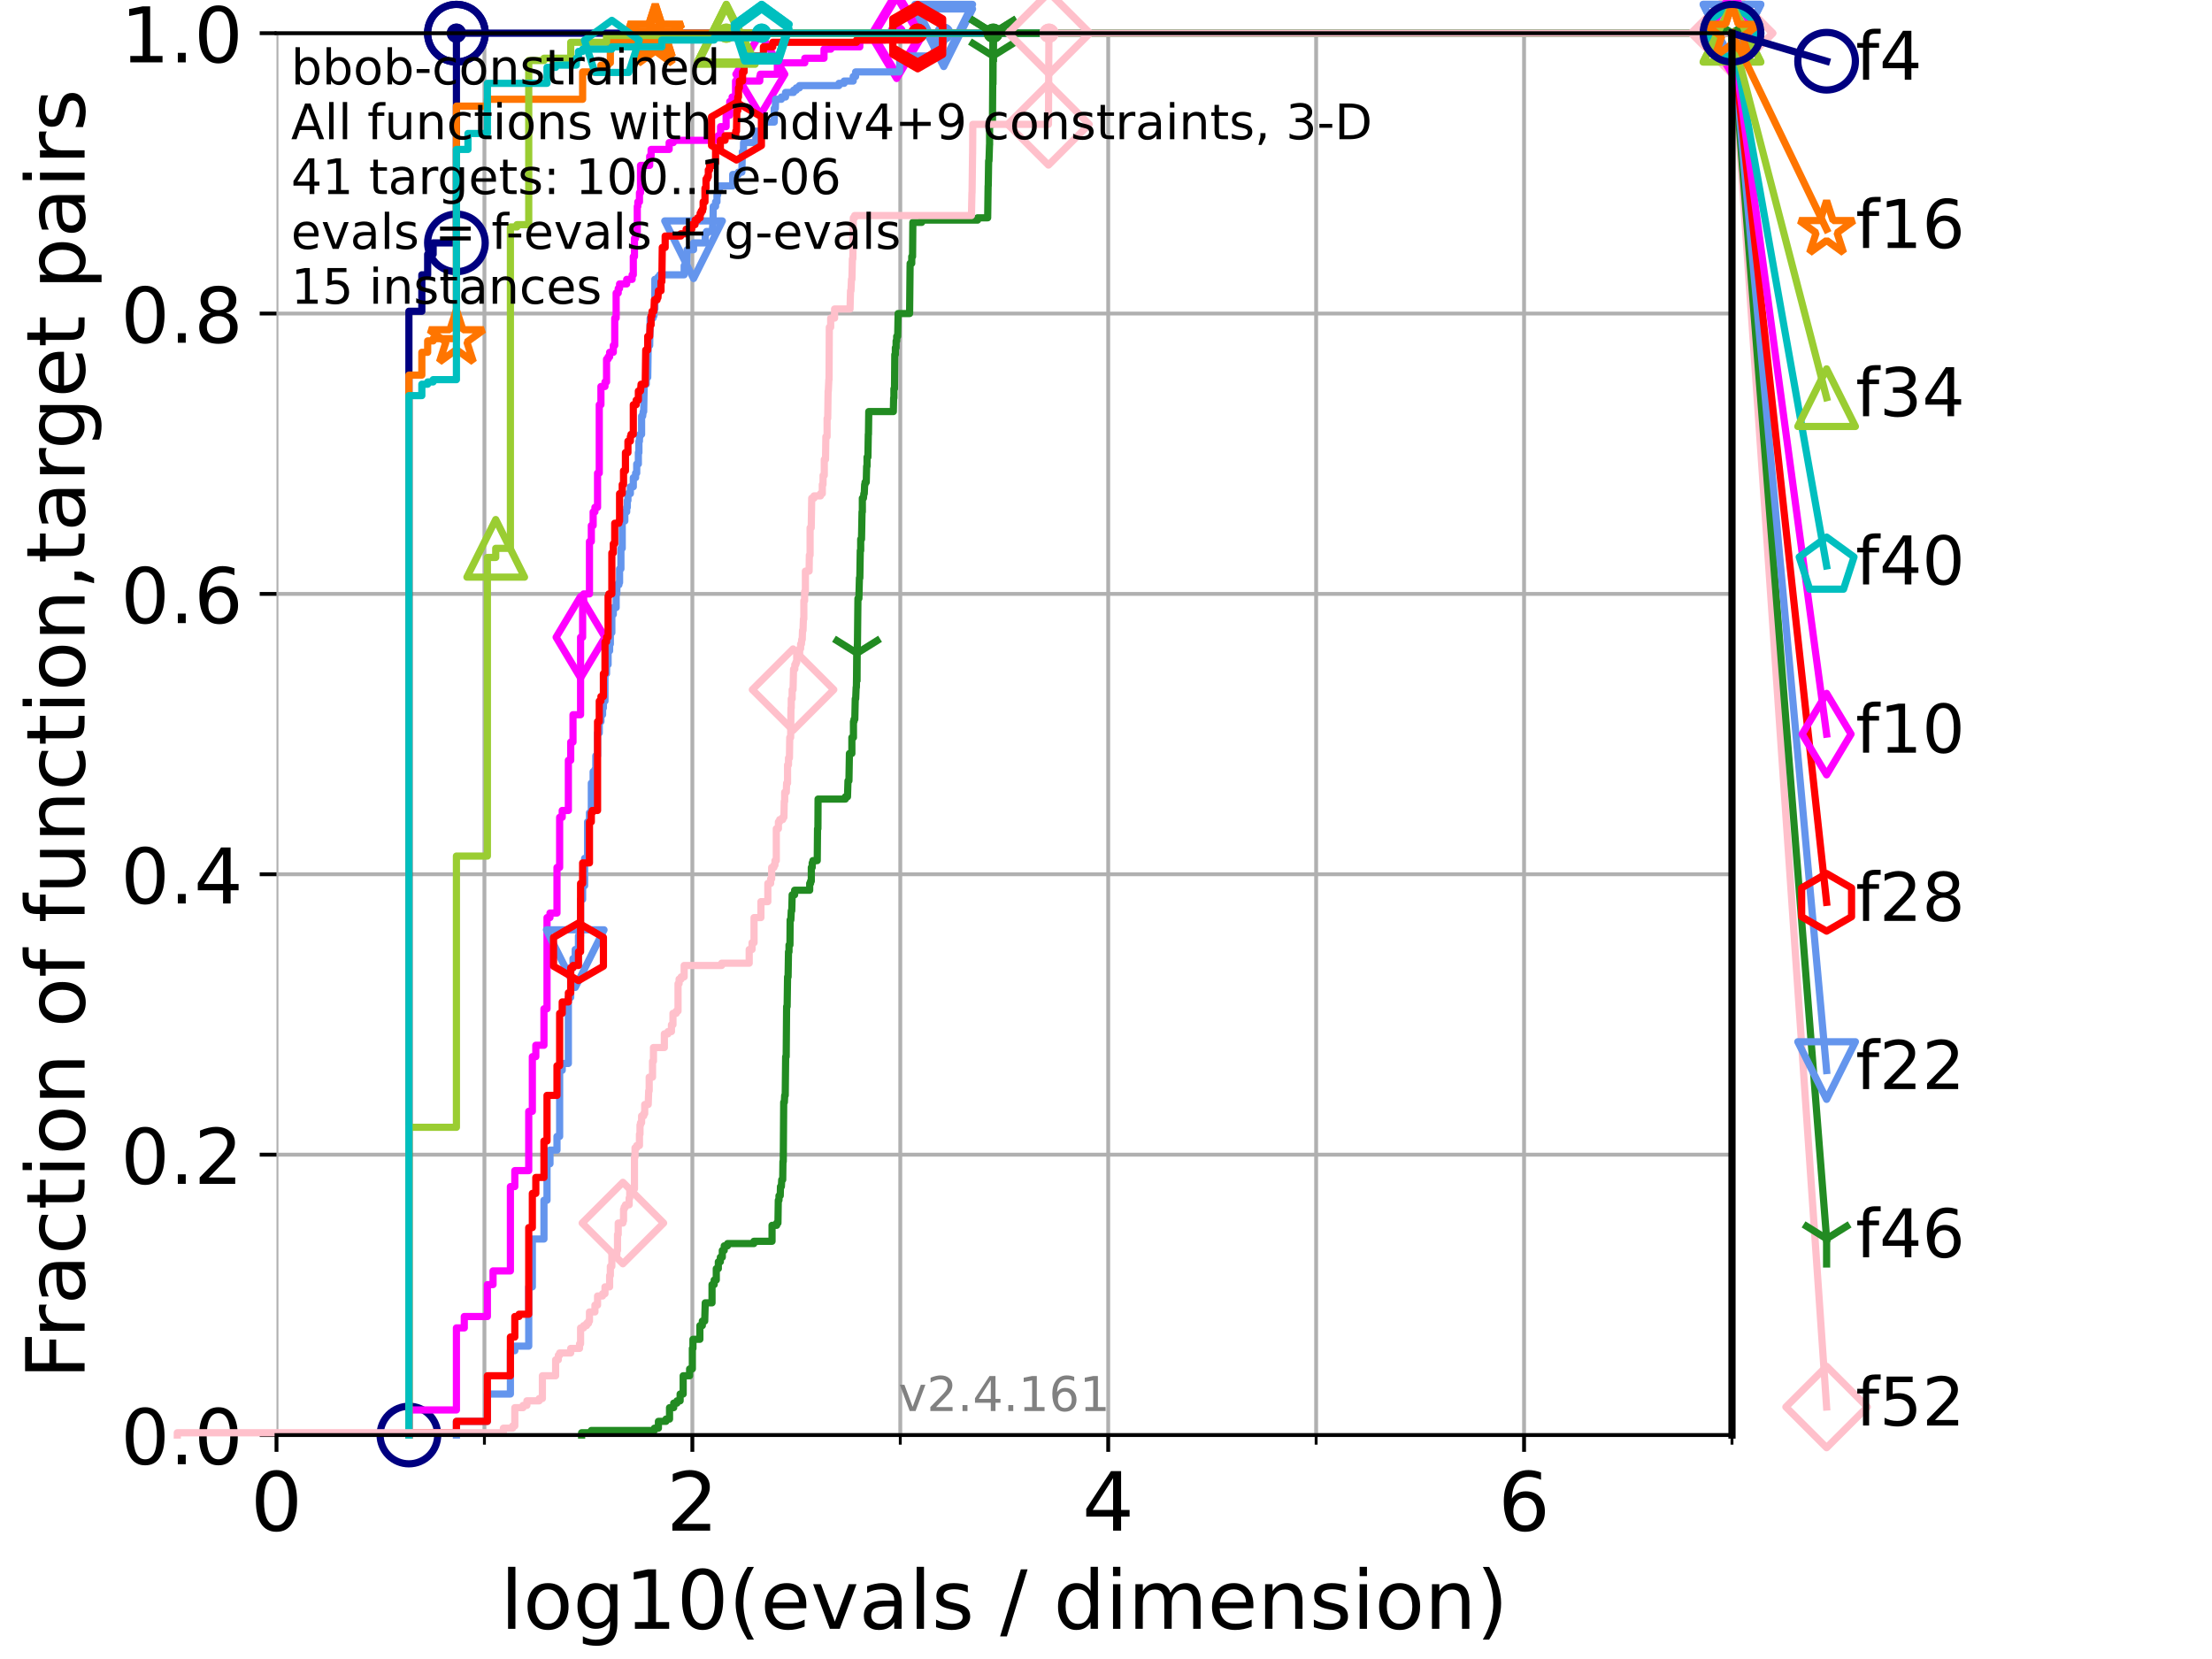 <?xml version="1.0" encoding="utf-8" standalone="no"?>
<!DOCTYPE svg PUBLIC "-//W3C//DTD SVG 1.1//EN"
  "http://www.w3.org/Graphics/SVG/1.1/DTD/svg11.dtd">
<!-- Created with matplotlib (https://matplotlib.org/) -->
<svg height="345.6pt" version="1.1" viewBox="0 0 460.8 345.6" width="460.8pt" xmlns="http://www.w3.org/2000/svg" xmlns:xlink="http://www.w3.org/1999/xlink">
 <defs>
  <style type="text/css">*{stroke-linecap:butt;stroke-linejoin:round;}</style>
 </defs>
 <g id="figure_1">
  <g id="patch_1">
   <path d="M 0 345.6 
L 460.8 345.6 
L 460.8 0 
L 0 0 
z
" style="fill:#ffffff;"/>
  </g>
  <g id="axes_1">
   <g id="patch_2">
    <path d="M 57.6 298.944 
L 360.806 298.944 
L 360.806 6.912 
L 57.6 6.912 
z
" style="fill:#ffffff;"/>
   </g>
   <g id="matplotlib.axis_1">
    <g id="xtick_1">
     <g id="line2d_1">
      <path clip-path="url(#pbc53f4cd48)" d="M 57.6 298.944 
L 57.6 6.912 
" style="fill:none;stroke:#b0b0b0;stroke-linecap:square;stroke-width:0.8;"/>
     </g>
     <g id="line2d_2">
      <defs>
       <path d="M 0 0 
L 0 3.5 
" id="mac2dba7ac6" style="stroke:#000000;stroke-width:0.8;"/>
      </defs>
      <g>
       <use style="stroke:#000000;stroke-width:0.8;" x="57.6" xlink:href="#mac2dba7ac6" y="298.944"/>
      </g>
     </g>
     <g id="text_1">
      <!-- 0 -->
      <g transform="translate(52.192 318.861)scale(0.17 -0.17)">
       <defs>
        <path d="M 31.781 66.406 
Q 24.172 66.406 20.328 58.906 
Q 16.5 51.422 16.5 36.375 
Q 16.5 21.391 20.328 13.891 
Q 24.172 6.391 31.781 6.391 
Q 39.453 6.391 43.281 13.891 
Q 47.125 21.391 47.125 36.375 
Q 47.125 51.422 43.281 58.906 
Q 39.453 66.406 31.781 66.406 
z
M 31.781 74.219 
Q 44.047 74.219 50.516 64.516 
Q 56.984 54.828 56.984 36.375 
Q 56.984 17.969 50.516 8.266 
Q 44.047 -1.422 31.781 -1.422 
Q 19.531 -1.422 13.062 8.266 
Q 6.594 17.969 6.594 36.375 
Q 6.594 54.828 13.062 64.516 
Q 19.531 74.219 31.781 74.219 
z
" id="DejaVuSans-48"/>
       </defs>
       <use xlink:href="#DejaVuSans-48"/>
      </g>
     </g>
    </g>
    <g id="xtick_2">
     <g id="line2d_3">
      <path clip-path="url(#pbc53f4cd48)" d="M 144.23 298.944 
L 144.23 6.912 
" style="fill:none;stroke:#b0b0b0;stroke-linecap:square;stroke-width:0.8;"/>
     </g>
     <g id="line2d_4">
      <g>
       <use style="stroke:#000000;stroke-width:0.8;" x="144.23" xlink:href="#mac2dba7ac6" y="298.944"/>
      </g>
     </g>
     <g id="text_2">
      <!-- 2 -->
      <g transform="translate(138.822 318.861)scale(0.17 -0.17)">
       <defs>
        <path d="M 19.188 8.297 
L 53.609 8.297 
L 53.609 0 
L 7.328 0 
L 7.328 8.297 
Q 12.938 14.109 22.625 23.891 
Q 32.328 33.688 34.812 36.531 
Q 39.547 41.844 41.422 45.531 
Q 43.312 49.219 43.312 52.781 
Q 43.312 58.594 39.234 62.25 
Q 35.156 65.922 28.609 65.922 
Q 23.969 65.922 18.812 64.312 
Q 13.672 62.703 7.812 59.422 
L 7.812 69.391 
Q 13.766 71.781 18.938 73 
Q 24.125 74.219 28.422 74.219 
Q 39.75 74.219 46.484 68.547 
Q 53.219 62.891 53.219 53.422 
Q 53.219 48.922 51.531 44.891 
Q 49.859 40.875 45.406 35.406 
Q 44.188 33.984 37.641 27.219 
Q 31.109 20.453 19.188 8.297 
z
" id="DejaVuSans-50"/>
       </defs>
       <use xlink:href="#DejaVuSans-50"/>
      </g>
     </g>
    </g>
    <g id="xtick_3">
     <g id="line2d_5">
      <path clip-path="url(#pbc53f4cd48)" d="M 230.861 298.944 
L 230.861 6.912 
" style="fill:none;stroke:#b0b0b0;stroke-linecap:square;stroke-width:0.8;"/>
     </g>
     <g id="line2d_6">
      <g>
       <use style="stroke:#000000;stroke-width:0.8;" x="230.861" xlink:href="#mac2dba7ac6" y="298.944"/>
      </g>
     </g>
     <g id="text_3">
      <!-- 4 -->
      <g transform="translate(225.453 318.861)scale(0.17 -0.17)">
       <defs>
        <path d="M 37.797 64.312 
L 12.891 25.391 
L 37.797 25.391 
z
M 35.203 72.906 
L 47.609 72.906 
L 47.609 25.391 
L 58.016 25.391 
L 58.016 17.188 
L 47.609 17.188 
L 47.609 0 
L 37.797 0 
L 37.797 17.188 
L 4.891 17.188 
L 4.891 26.703 
z
" id="DejaVuSans-52"/>
       </defs>
       <use xlink:href="#DejaVuSans-52"/>
      </g>
     </g>
    </g>
    <g id="xtick_4">
     <g id="line2d_7">
      <path clip-path="url(#pbc53f4cd48)" d="M 317.491 298.944 
L 317.491 6.912 
" style="fill:none;stroke:#b0b0b0;stroke-linecap:square;stroke-width:0.8;"/>
     </g>
     <g id="line2d_8">
      <g>
       <use style="stroke:#000000;stroke-width:0.8;" x="317.491" xlink:href="#mac2dba7ac6" y="298.944"/>
      </g>
     </g>
     <g id="text_4">
      <!-- 6 -->
      <g transform="translate(312.083 318.861)scale(0.17 -0.17)">
       <defs>
        <path d="M 33.016 40.375 
Q 26.375 40.375 22.484 35.828 
Q 18.609 31.297 18.609 23.391 
Q 18.609 15.531 22.484 10.953 
Q 26.375 6.391 33.016 6.391 
Q 39.656 6.391 43.531 10.953 
Q 47.406 15.531 47.406 23.391 
Q 47.406 31.297 43.531 35.828 
Q 39.656 40.375 33.016 40.375 
z
M 52.594 71.297 
L 52.594 62.312 
Q 48.875 64.062 45.094 64.984 
Q 41.312 65.922 37.594 65.922 
Q 27.828 65.922 22.672 59.328 
Q 17.531 52.734 16.797 39.406 
Q 19.672 43.656 24.016 45.922 
Q 28.375 48.188 33.594 48.188 
Q 44.578 48.188 50.953 41.516 
Q 57.328 34.859 57.328 23.391 
Q 57.328 12.156 50.688 5.359 
Q 44.047 -1.422 33.016 -1.422 
Q 20.359 -1.422 13.672 8.266 
Q 6.984 17.969 6.984 36.375 
Q 6.984 53.656 15.188 63.938 
Q 23.391 74.219 37.203 74.219 
Q 40.922 74.219 44.703 73.484 
Q 48.484 72.75 52.594 71.297 
z
" id="DejaVuSans-54"/>
       </defs>
       <use xlink:href="#DejaVuSans-54"/>
      </g>
     </g>
    </g>
    <g id="xtick_5">
     <g id="line2d_9">
      <path clip-path="url(#pbc53f4cd48)" d="M 100.915 298.944 
L 100.915 6.912 
" style="fill:none;stroke:#b0b0b0;stroke-linecap:square;stroke-width:0.8;"/>
     </g>
     <g id="line2d_10">
      <defs>
       <path d="M 0 0 
L 0 2 
" id="m93155b4c8a" style="stroke:#000000;stroke-width:0.6;"/>
      </defs>
      <g>
       <use style="stroke:#000000;stroke-width:0.6;" x="100.915" xlink:href="#m93155b4c8a" y="298.944"/>
      </g>
     </g>
    </g>
    <g id="xtick_6">
     <g id="line2d_11">
      <path clip-path="url(#pbc53f4cd48)" d="M 187.546 298.944 
L 187.546 6.912 
" style="fill:none;stroke:#b0b0b0;stroke-linecap:square;stroke-width:0.8;"/>
     </g>
     <g id="line2d_12">
      <g>
       <use style="stroke:#000000;stroke-width:0.6;" x="187.546" xlink:href="#m93155b4c8a" y="298.944"/>
      </g>
     </g>
    </g>
    <g id="xtick_7">
     <g id="line2d_13">
      <path clip-path="url(#pbc53f4cd48)" d="M 274.176 298.944 
L 274.176 6.912 
" style="fill:none;stroke:#b0b0b0;stroke-linecap:square;stroke-width:0.8;"/>
     </g>
     <g id="line2d_14">
      <g>
       <use style="stroke:#000000;stroke-width:0.6;" x="274.176" xlink:href="#m93155b4c8a" y="298.944"/>
      </g>
     </g>
    </g>
    <g id="xtick_8">
     <g id="line2d_15">
      <path clip-path="url(#pbc53f4cd48)" d="M 360.806 298.944 
L 360.806 6.912 
" style="fill:none;stroke:#b0b0b0;stroke-linecap:square;stroke-width:0.8;"/>
     </g>
     <g id="line2d_16">
      <g>
       <use style="stroke:#000000;stroke-width:0.6;" x="360.806" xlink:href="#m93155b4c8a" y="298.944"/>
      </g>
     </g>
    </g>
    <g id="text_5">
     <!-- log10(evals / dimension) -->
     <g transform="translate(104.239 339.314)scale(0.17 -0.17)">
      <defs>
       <path d="M 9.422 75.984 
L 18.406 75.984 
L 18.406 0 
L 9.422 0 
z
" id="DejaVuSans-108"/>
       <path d="M 30.609 48.391 
Q 23.391 48.391 19.188 42.75 
Q 14.984 37.109 14.984 27.297 
Q 14.984 17.484 19.156 11.844 
Q 23.344 6.203 30.609 6.203 
Q 37.797 6.203 41.984 11.859 
Q 46.188 17.531 46.188 27.297 
Q 46.188 37.016 41.984 42.703 
Q 37.797 48.391 30.609 48.391 
z
M 30.609 56 
Q 42.328 56 49.016 48.375 
Q 55.719 40.766 55.719 27.297 
Q 55.719 13.875 49.016 6.219 
Q 42.328 -1.422 30.609 -1.422 
Q 18.844 -1.422 12.172 6.219 
Q 5.516 13.875 5.516 27.297 
Q 5.516 40.766 12.172 48.375 
Q 18.844 56 30.609 56 
z
" id="DejaVuSans-111"/>
       <path d="M 45.406 27.984 
Q 45.406 37.75 41.375 43.109 
Q 37.359 48.484 30.078 48.484 
Q 22.859 48.484 18.828 43.109 
Q 14.797 37.75 14.797 27.984 
Q 14.797 18.266 18.828 12.891 
Q 22.859 7.516 30.078 7.516 
Q 37.359 7.516 41.375 12.891 
Q 45.406 18.266 45.406 27.984 
z
M 54.391 6.781 
Q 54.391 -7.172 48.188 -13.984 
Q 42 -20.797 29.203 -20.797 
Q 24.469 -20.797 20.266 -20.094 
Q 16.062 -19.391 12.109 -17.922 
L 12.109 -9.188 
Q 16.062 -11.328 19.922 -12.344 
Q 23.781 -13.375 27.781 -13.375 
Q 36.625 -13.375 41.016 -8.766 
Q 45.406 -4.156 45.406 5.172 
L 45.406 9.625 
Q 42.625 4.781 38.281 2.391 
Q 33.938 0 27.875 0 
Q 17.828 0 11.672 7.656 
Q 5.516 15.328 5.516 27.984 
Q 5.516 40.672 11.672 48.328 
Q 17.828 56 27.875 56 
Q 33.938 56 38.281 53.609 
Q 42.625 51.219 45.406 46.391 
L 45.406 54.688 
L 54.391 54.688 
z
" id="DejaVuSans-103"/>
       <path d="M 12.406 8.297 
L 28.516 8.297 
L 28.516 63.922 
L 10.984 60.406 
L 10.984 69.391 
L 28.422 72.906 
L 38.281 72.906 
L 38.281 8.297 
L 54.391 8.297 
L 54.391 0 
L 12.406 0 
z
" id="DejaVuSans-49"/>
       <path d="M 31 75.875 
Q 24.469 64.656 21.281 53.656 
Q 18.109 42.672 18.109 31.391 
Q 18.109 20.125 21.312 9.062 
Q 24.516 -2 31 -13.188 
L 23.188 -13.188 
Q 15.875 -1.703 12.234 9.375 
Q 8.594 20.453 8.594 31.391 
Q 8.594 42.281 12.203 53.312 
Q 15.828 64.359 23.188 75.875 
z
" id="DejaVuSans-40"/>
       <path d="M 56.203 29.594 
L 56.203 25.203 
L 14.891 25.203 
Q 15.484 15.922 20.484 11.062 
Q 25.484 6.203 34.422 6.203 
Q 39.594 6.203 44.453 7.469 
Q 49.312 8.734 54.109 11.281 
L 54.109 2.781 
Q 49.266 0.734 44.188 -0.344 
Q 39.109 -1.422 33.891 -1.422 
Q 20.797 -1.422 13.156 6.188 
Q 5.516 13.812 5.516 26.812 
Q 5.516 40.234 12.766 48.109 
Q 20.016 56 32.328 56 
Q 43.359 56 49.781 48.891 
Q 56.203 41.797 56.203 29.594 
z
M 47.219 32.234 
Q 47.125 39.594 43.094 43.984 
Q 39.062 48.391 32.422 48.391 
Q 24.906 48.391 20.391 44.141 
Q 15.875 39.891 15.188 32.172 
z
" id="DejaVuSans-101"/>
       <path d="M 2.984 54.688 
L 12.5 54.688 
L 29.594 8.797 
L 46.688 54.688 
L 56.203 54.688 
L 35.688 0 
L 23.484 0 
z
" id="DejaVuSans-118"/>
       <path d="M 34.281 27.484 
Q 23.391 27.484 19.188 25 
Q 14.984 22.516 14.984 16.5 
Q 14.984 11.719 18.141 8.906 
Q 21.297 6.109 26.703 6.109 
Q 34.188 6.109 38.703 11.406 
Q 43.219 16.703 43.219 25.484 
L 43.219 27.484 
z
M 52.203 31.203 
L 52.203 0 
L 43.219 0 
L 43.219 8.297 
Q 40.141 3.328 35.547 0.953 
Q 30.953 -1.422 24.312 -1.422 
Q 15.922 -1.422 10.953 3.297 
Q 6 8.016 6 15.922 
Q 6 25.141 12.172 29.828 
Q 18.359 34.516 30.609 34.516 
L 43.219 34.516 
L 43.219 35.406 
Q 43.219 41.609 39.141 45 
Q 35.062 48.391 27.688 48.391 
Q 23 48.391 18.547 47.266 
Q 14.109 46.141 10.016 43.891 
L 10.016 52.203 
Q 14.938 54.109 19.578 55.047 
Q 24.219 56 28.609 56 
Q 40.484 56 46.344 49.844 
Q 52.203 43.703 52.203 31.203 
z
" id="DejaVuSans-97"/>
       <path d="M 44.281 53.078 
L 44.281 44.578 
Q 40.484 46.531 36.375 47.5 
Q 32.281 48.484 27.875 48.484 
Q 21.188 48.484 17.844 46.438 
Q 14.5 44.391 14.5 40.281 
Q 14.5 37.156 16.891 35.375 
Q 19.281 33.594 26.516 31.984 
L 29.594 31.297 
Q 39.156 29.25 43.188 25.516 
Q 47.219 21.781 47.219 15.094 
Q 47.219 7.469 41.188 3.016 
Q 35.156 -1.422 24.609 -1.422 
Q 20.219 -1.422 15.453 -0.562 
Q 10.688 0.297 5.422 2 
L 5.422 11.281 
Q 10.406 8.688 15.234 7.391 
Q 20.062 6.109 24.812 6.109 
Q 31.156 6.109 34.562 8.281 
Q 37.984 10.453 37.984 14.406 
Q 37.984 18.062 35.516 20.016 
Q 33.062 21.969 24.703 23.781 
L 21.578 24.516 
Q 13.234 26.266 9.516 29.906 
Q 5.812 33.547 5.812 39.891 
Q 5.812 47.609 11.281 51.797 
Q 16.75 56 26.812 56 
Q 31.781 56 36.172 55.266 
Q 40.578 54.547 44.281 53.078 
z
" id="DejaVuSans-115"/>
       <path id="DejaVuSans-32"/>
       <path d="M 25.391 72.906 
L 33.688 72.906 
L 8.297 -9.281 
L 0 -9.281 
z
" id="DejaVuSans-47"/>
       <path d="M 45.406 46.391 
L 45.406 75.984 
L 54.391 75.984 
L 54.391 0 
L 45.406 0 
L 45.406 8.203 
Q 42.578 3.328 38.25 0.953 
Q 33.938 -1.422 27.875 -1.422 
Q 17.969 -1.422 11.734 6.484 
Q 5.516 14.406 5.516 27.297 
Q 5.516 40.188 11.734 48.094 
Q 17.969 56 27.875 56 
Q 33.938 56 38.25 53.625 
Q 42.578 51.266 45.406 46.391 
z
M 14.797 27.297 
Q 14.797 17.391 18.875 11.75 
Q 22.953 6.109 30.078 6.109 
Q 37.203 6.109 41.297 11.75 
Q 45.406 17.391 45.406 27.297 
Q 45.406 37.203 41.297 42.844 
Q 37.203 48.484 30.078 48.484 
Q 22.953 48.484 18.875 42.844 
Q 14.797 37.203 14.797 27.297 
z
" id="DejaVuSans-100"/>
       <path d="M 9.422 54.688 
L 18.406 54.688 
L 18.406 0 
L 9.422 0 
z
M 9.422 75.984 
L 18.406 75.984 
L 18.406 64.594 
L 9.422 64.594 
z
" id="DejaVuSans-105"/>
       <path d="M 52 44.188 
Q 55.375 50.25 60.062 53.125 
Q 64.75 56 71.094 56 
Q 79.641 56 84.281 50.016 
Q 88.922 44.047 88.922 33.016 
L 88.922 0 
L 79.891 0 
L 79.891 32.719 
Q 79.891 40.578 77.094 44.375 
Q 74.312 48.188 68.609 48.188 
Q 61.625 48.188 57.562 43.547 
Q 53.516 38.922 53.516 30.906 
L 53.516 0 
L 44.484 0 
L 44.484 32.719 
Q 44.484 40.625 41.703 44.406 
Q 38.922 48.188 33.109 48.188 
Q 26.219 48.188 22.156 43.531 
Q 18.109 38.875 18.109 30.906 
L 18.109 0 
L 9.078 0 
L 9.078 54.688 
L 18.109 54.688 
L 18.109 46.188 
Q 21.188 51.219 25.484 53.609 
Q 29.781 56 35.688 56 
Q 41.656 56 45.828 52.969 
Q 50 49.953 52 44.188 
z
" id="DejaVuSans-109"/>
       <path d="M 54.891 33.016 
L 54.891 0 
L 45.906 0 
L 45.906 32.719 
Q 45.906 40.484 42.875 44.328 
Q 39.844 48.188 33.797 48.188 
Q 26.516 48.188 22.312 43.547 
Q 18.109 38.922 18.109 30.906 
L 18.109 0 
L 9.078 0 
L 9.078 54.688 
L 18.109 54.688 
L 18.109 46.188 
Q 21.344 51.125 25.703 53.562 
Q 30.078 56 35.797 56 
Q 45.219 56 50.047 50.172 
Q 54.891 44.344 54.891 33.016 
z
" id="DejaVuSans-110"/>
       <path d="M 8.016 75.875 
L 15.828 75.875 
Q 23.141 64.359 26.781 53.312 
Q 30.422 42.281 30.422 31.391 
Q 30.422 20.453 26.781 9.375 
Q 23.141 -1.703 15.828 -13.188 
L 8.016 -13.188 
Q 14.5 -2 17.703 9.062 
Q 20.906 20.125 20.906 31.391 
Q 20.906 42.672 17.703 53.656 
Q 14.5 64.656 8.016 75.875 
z
" id="DejaVuSans-41"/>
      </defs>
      <use xlink:href="#DejaVuSans-108"/>
      <use x="27.783" xlink:href="#DejaVuSans-111"/>
      <use x="88.965" xlink:href="#DejaVuSans-103"/>
      <use x="152.441" xlink:href="#DejaVuSans-49"/>
      <use x="216.064" xlink:href="#DejaVuSans-48"/>
      <use x="279.688" xlink:href="#DejaVuSans-40"/>
      <use x="318.701" xlink:href="#DejaVuSans-101"/>
      <use x="380.225" xlink:href="#DejaVuSans-118"/>
      <use x="439.404" xlink:href="#DejaVuSans-97"/>
      <use x="500.684" xlink:href="#DejaVuSans-108"/>
      <use x="528.467" xlink:href="#DejaVuSans-115"/>
      <use x="580.566" xlink:href="#DejaVuSans-32"/>
      <use x="612.354" xlink:href="#DejaVuSans-47"/>
      <use x="646.045" xlink:href="#DejaVuSans-32"/>
      <use x="677.832" xlink:href="#DejaVuSans-100"/>
      <use x="741.309" xlink:href="#DejaVuSans-105"/>
      <use x="769.092" xlink:href="#DejaVuSans-109"/>
      <use x="866.504" xlink:href="#DejaVuSans-101"/>
      <use x="928.027" xlink:href="#DejaVuSans-110"/>
      <use x="991.406" xlink:href="#DejaVuSans-115"/>
      <use x="1043.506" xlink:href="#DejaVuSans-105"/>
      <use x="1071.289" xlink:href="#DejaVuSans-111"/>
      <use x="1132.471" xlink:href="#DejaVuSans-110"/>
      <use x="1195.85" xlink:href="#DejaVuSans-41"/>
     </g>
    </g>
   </g>
   <g id="matplotlib.axis_2">
    <g id="ytick_1">
     <g id="line2d_17">
      <path clip-path="url(#pbc53f4cd48)" d="M 57.6 298.944 
L 360.806 298.944 
" style="fill:none;stroke:#b0b0b0;stroke-linecap:square;stroke-width:0.8;"/>
     </g>
     <g id="line2d_18">
      <defs>
       <path d="M 0 0 
L -3.5 0 
" id="m339d60b6cb" style="stroke:#000000;stroke-width:0.8;"/>
      </defs>
      <g>
       <use style="stroke:#000000;stroke-width:0.8;" x="57.6" xlink:href="#m339d60b6cb" y="298.944"/>
      </g>
     </g>
     <g id="text_6">
      <!-- 0.0 -->
      <g transform="translate(25.155 305.023)scale(0.16 -0.16)">
       <defs>
        <path d="M 10.688 12.406 
L 21 12.406 
L 21 0 
L 10.688 0 
z
" id="DejaVuSans-46"/>
       </defs>
       <use xlink:href="#DejaVuSans-48"/>
       <use x="63.623" xlink:href="#DejaVuSans-46"/>
       <use x="95.41" xlink:href="#DejaVuSans-48"/>
      </g>
     </g>
    </g>
    <g id="ytick_2">
     <g id="line2d_19">
      <path clip-path="url(#pbc53f4cd48)" d="M 57.6 240.538 
L 360.806 240.538 
" style="fill:none;stroke:#b0b0b0;stroke-linecap:square;stroke-width:0.8;"/>
     </g>
     <g id="line2d_20">
      <g>
       <use style="stroke:#000000;stroke-width:0.8;" x="57.6" xlink:href="#m339d60b6cb" y="240.538"/>
      </g>
     </g>
     <g id="text_7">
      <!-- 0.2 -->
      <g transform="translate(25.155 246.616)scale(0.16 -0.16)">
       <use xlink:href="#DejaVuSans-48"/>
       <use x="63.623" xlink:href="#DejaVuSans-46"/>
       <use x="95.41" xlink:href="#DejaVuSans-50"/>
      </g>
     </g>
    </g>
    <g id="ytick_3">
     <g id="line2d_21">
      <path clip-path="url(#pbc53f4cd48)" d="M 57.6 182.131 
L 360.806 182.131 
" style="fill:none;stroke:#b0b0b0;stroke-linecap:square;stroke-width:0.8;"/>
     </g>
     <g id="line2d_22">
      <g>
       <use style="stroke:#000000;stroke-width:0.8;" x="57.6" xlink:href="#m339d60b6cb" y="182.131"/>
      </g>
     </g>
     <g id="text_8">
      <!-- 0.4 -->
      <g transform="translate(25.155 188.21)scale(0.16 -0.16)">
       <use xlink:href="#DejaVuSans-48"/>
       <use x="63.623" xlink:href="#DejaVuSans-46"/>
       <use x="95.41" xlink:href="#DejaVuSans-52"/>
      </g>
     </g>
    </g>
    <g id="ytick_4">
     <g id="line2d_23">
      <path clip-path="url(#pbc53f4cd48)" d="M 57.6 123.725 
L 360.806 123.725 
" style="fill:none;stroke:#b0b0b0;stroke-linecap:square;stroke-width:0.8;"/>
     </g>
     <g id="line2d_24">
      <g>
       <use style="stroke:#000000;stroke-width:0.8;" x="57.6" xlink:href="#m339d60b6cb" y="123.725"/>
      </g>
     </g>
     <g id="text_9">
      <!-- 0.6 -->
      <g transform="translate(25.155 129.804)scale(0.16 -0.16)">
       <use xlink:href="#DejaVuSans-48"/>
       <use x="63.623" xlink:href="#DejaVuSans-46"/>
       <use x="95.41" xlink:href="#DejaVuSans-54"/>
      </g>
     </g>
    </g>
    <g id="ytick_5">
     <g id="line2d_25">
      <path clip-path="url(#pbc53f4cd48)" d="M 57.6 65.318 
L 360.806 65.318 
" style="fill:none;stroke:#b0b0b0;stroke-linecap:square;stroke-width:0.8;"/>
     </g>
     <g id="line2d_26">
      <g>
       <use style="stroke:#000000;stroke-width:0.8;" x="57.6" xlink:href="#m339d60b6cb" y="65.318"/>
      </g>
     </g>
     <g id="text_10">
      <!-- 0.8 -->
      <g transform="translate(25.155 71.397)scale(0.16 -0.16)">
       <defs>
        <path d="M 31.781 34.625 
Q 24.75 34.625 20.719 30.859 
Q 16.703 27.094 16.703 20.516 
Q 16.703 13.922 20.719 10.156 
Q 24.75 6.391 31.781 6.391 
Q 38.812 6.391 42.859 10.172 
Q 46.922 13.969 46.922 20.516 
Q 46.922 27.094 42.891 30.859 
Q 38.875 34.625 31.781 34.625 
z
M 21.922 38.812 
Q 15.578 40.375 12.031 44.719 
Q 8.5 49.078 8.5 55.328 
Q 8.5 64.062 14.719 69.141 
Q 20.953 74.219 31.781 74.219 
Q 42.672 74.219 48.875 69.141 
Q 55.078 64.062 55.078 55.328 
Q 55.078 49.078 51.531 44.719 
Q 48 40.375 41.703 38.812 
Q 48.828 37.156 52.797 32.312 
Q 56.781 27.484 56.781 20.516 
Q 56.781 9.906 50.312 4.234 
Q 43.844 -1.422 31.781 -1.422 
Q 19.734 -1.422 13.25 4.234 
Q 6.781 9.906 6.781 20.516 
Q 6.781 27.484 10.781 32.312 
Q 14.797 37.156 21.922 38.812 
z
M 18.312 54.391 
Q 18.312 48.734 21.844 45.562 
Q 25.391 42.391 31.781 42.391 
Q 38.141 42.391 41.719 45.562 
Q 45.312 48.734 45.312 54.391 
Q 45.312 60.062 41.719 63.234 
Q 38.141 66.406 31.781 66.406 
Q 25.391 66.406 21.844 63.234 
Q 18.312 60.062 18.312 54.391 
z
" id="DejaVuSans-56"/>
       </defs>
       <use xlink:href="#DejaVuSans-48"/>
       <use x="63.623" xlink:href="#DejaVuSans-46"/>
       <use x="95.41" xlink:href="#DejaVuSans-56"/>
      </g>
     </g>
    </g>
    <g id="ytick_6">
     <g id="line2d_27">
      <path clip-path="url(#pbc53f4cd48)" d="M 57.6 6.912 
L 360.806 6.912 
" style="fill:none;stroke:#b0b0b0;stroke-linecap:square;stroke-width:0.8;"/>
     </g>
     <g id="line2d_28">
      <g>
       <use style="stroke:#000000;stroke-width:0.8;" x="57.6" xlink:href="#m339d60b6cb" y="6.912"/>
      </g>
     </g>
     <g id="text_11">
      <!-- 1.0 -->
      <g transform="translate(25.155 12.991)scale(0.16 -0.16)">
       <use xlink:href="#DejaVuSans-49"/>
       <use x="63.623" xlink:href="#DejaVuSans-46"/>
       <use x="95.41" xlink:href="#DejaVuSans-48"/>
      </g>
     </g>
    </g>
    <g id="text_12">
     <!-- Fraction of function,target pairs -->
     <g transform="translate(17.62 287.313)rotate(-90)scale(0.17 -0.17)">
      <defs>
       <path d="M 9.812 72.906 
L 51.703 72.906 
L 51.703 64.594 
L 19.672 64.594 
L 19.672 43.109 
L 48.578 43.109 
L 48.578 34.812 
L 19.672 34.812 
L 19.672 0 
L 9.812 0 
z
" id="DejaVuSans-70"/>
       <path d="M 41.109 46.297 
Q 39.594 47.172 37.812 47.578 
Q 36.031 48 33.891 48 
Q 26.266 48 22.188 43.047 
Q 18.109 38.094 18.109 28.812 
L 18.109 0 
L 9.078 0 
L 9.078 54.688 
L 18.109 54.688 
L 18.109 46.188 
Q 20.953 51.172 25.484 53.578 
Q 30.031 56 36.531 56 
Q 37.453 56 38.578 55.875 
Q 39.703 55.766 41.062 55.516 
z
" id="DejaVuSans-114"/>
       <path d="M 48.781 52.594 
L 48.781 44.188 
Q 44.969 46.297 41.141 47.344 
Q 37.312 48.391 33.406 48.391 
Q 24.656 48.391 19.812 42.844 
Q 14.984 37.312 14.984 27.297 
Q 14.984 17.281 19.812 11.734 
Q 24.656 6.203 33.406 6.203 
Q 37.312 6.203 41.141 7.25 
Q 44.969 8.297 48.781 10.406 
L 48.781 2.094 
Q 45.016 0.344 40.984 -0.531 
Q 36.969 -1.422 32.422 -1.422 
Q 20.062 -1.422 12.781 6.344 
Q 5.516 14.109 5.516 27.297 
Q 5.516 40.672 12.859 48.328 
Q 20.219 56 33.016 56 
Q 37.156 56 41.109 55.141 
Q 45.062 54.297 48.781 52.594 
z
" id="DejaVuSans-99"/>
       <path d="M 18.312 70.219 
L 18.312 54.688 
L 36.812 54.688 
L 36.812 47.703 
L 18.312 47.703 
L 18.312 18.016 
Q 18.312 11.328 20.141 9.422 
Q 21.969 7.516 27.594 7.516 
L 36.812 7.516 
L 36.812 0 
L 27.594 0 
Q 17.188 0 13.234 3.875 
Q 9.281 7.766 9.281 18.016 
L 9.281 47.703 
L 2.688 47.703 
L 2.688 54.688 
L 9.281 54.688 
L 9.281 70.219 
z
" id="DejaVuSans-116"/>
       <path d="M 37.109 75.984 
L 37.109 68.5 
L 28.516 68.5 
Q 23.688 68.5 21.797 66.547 
Q 19.922 64.594 19.922 59.516 
L 19.922 54.688 
L 34.719 54.688 
L 34.719 47.703 
L 19.922 47.703 
L 19.922 0 
L 10.891 0 
L 10.891 47.703 
L 2.297 47.703 
L 2.297 54.688 
L 10.891 54.688 
L 10.891 58.5 
Q 10.891 67.625 15.141 71.797 
Q 19.391 75.984 28.609 75.984 
z
" id="DejaVuSans-102"/>
       <path d="M 8.5 21.578 
L 8.5 54.688 
L 17.484 54.688 
L 17.484 21.922 
Q 17.484 14.156 20.5 10.266 
Q 23.531 6.391 29.594 6.391 
Q 36.859 6.391 41.078 11.031 
Q 45.312 15.672 45.312 23.688 
L 45.312 54.688 
L 54.297 54.688 
L 54.297 0 
L 45.312 0 
L 45.312 8.406 
Q 42.047 3.422 37.719 1 
Q 33.406 -1.422 27.688 -1.422 
Q 18.266 -1.422 13.375 4.438 
Q 8.5 10.297 8.5 21.578 
z
M 31.109 56 
z
" id="DejaVuSans-117"/>
       <path d="M 11.719 12.406 
L 22.016 12.406 
L 22.016 4 
L 14.016 -11.625 
L 7.719 -11.625 
L 11.719 4 
z
" id="DejaVuSans-44"/>
       <path d="M 18.109 8.203 
L 18.109 -20.797 
L 9.078 -20.797 
L 9.078 54.688 
L 18.109 54.688 
L 18.109 46.391 
Q 20.953 51.266 25.266 53.625 
Q 29.594 56 35.594 56 
Q 45.562 56 51.781 48.094 
Q 58.016 40.188 58.016 27.297 
Q 58.016 14.406 51.781 6.484 
Q 45.562 -1.422 35.594 -1.422 
Q 29.594 -1.422 25.266 0.953 
Q 20.953 3.328 18.109 8.203 
z
M 48.688 27.297 
Q 48.688 37.203 44.609 42.844 
Q 40.531 48.484 33.406 48.484 
Q 26.266 48.484 22.188 42.844 
Q 18.109 37.203 18.109 27.297 
Q 18.109 17.391 22.188 11.75 
Q 26.266 6.109 33.406 6.109 
Q 40.531 6.109 44.609 11.75 
Q 48.688 17.391 48.688 27.297 
z
" id="DejaVuSans-112"/>
      </defs>
      <use xlink:href="#DejaVuSans-70"/>
      <use x="50.27" xlink:href="#DejaVuSans-114"/>
      <use x="91.383" xlink:href="#DejaVuSans-97"/>
      <use x="152.662" xlink:href="#DejaVuSans-99"/>
      <use x="207.643" xlink:href="#DejaVuSans-116"/>
      <use x="246.852" xlink:href="#DejaVuSans-105"/>
      <use x="274.635" xlink:href="#DejaVuSans-111"/>
      <use x="335.816" xlink:href="#DejaVuSans-110"/>
      <use x="399.195" xlink:href="#DejaVuSans-32"/>
      <use x="430.982" xlink:href="#DejaVuSans-111"/>
      <use x="492.164" xlink:href="#DejaVuSans-102"/>
      <use x="527.369" xlink:href="#DejaVuSans-32"/>
      <use x="559.156" xlink:href="#DejaVuSans-102"/>
      <use x="594.361" xlink:href="#DejaVuSans-117"/>
      <use x="657.74" xlink:href="#DejaVuSans-110"/>
      <use x="721.119" xlink:href="#DejaVuSans-99"/>
      <use x="776.1" xlink:href="#DejaVuSans-116"/>
      <use x="815.309" xlink:href="#DejaVuSans-105"/>
      <use x="843.092" xlink:href="#DejaVuSans-111"/>
      <use x="904.273" xlink:href="#DejaVuSans-110"/>
      <use x="967.652" xlink:href="#DejaVuSans-44"/>
      <use x="999.439" xlink:href="#DejaVuSans-116"/>
      <use x="1038.648" xlink:href="#DejaVuSans-97"/>
      <use x="1099.928" xlink:href="#DejaVuSans-114"/>
      <use x="1139.291" xlink:href="#DejaVuSans-103"/>
      <use x="1202.768" xlink:href="#DejaVuSans-101"/>
      <use x="1264.291" xlink:href="#DejaVuSans-116"/>
      <use x="1303.5" xlink:href="#DejaVuSans-32"/>
      <use x="1335.287" xlink:href="#DejaVuSans-112"/>
      <use x="1398.764" xlink:href="#DejaVuSans-97"/>
      <use x="1460.043" xlink:href="#DejaVuSans-105"/>
      <use x="1487.826" xlink:href="#DejaVuSans-114"/>
      <use x="1528.939" xlink:href="#DejaVuSans-115"/>
     </g>
    </g>
   </g>
   <g id="line2d_29">
    <defs>
     <path d="M 0 1.5 
C 0.398 1.5 0.779 1.342 1.061 1.061 
C 1.342 0.779 1.5 0.398 1.5 0 
C 1.5 -0.398 1.342 -0.779 1.061 -1.061 
C 0.779 -1.342 0.398 -1.5 0 -1.5 
C -0.398 -1.5 -0.779 -1.342 -1.061 -1.061 
C -1.342 -0.779 -1.5 -0.398 -1.5 0 
C -1.5 0.398 -1.342 0.779 -1.061 1.061 
C -0.779 1.342 -0.398 1.5 0 1.5 
z
" id="m76b7bd14fb" style="stroke:#000080;"/>
    </defs>
    <g>
     <use style="fill:#000080;stroke:#000080;" x="95.081" xlink:href="#m76b7bd14fb" y="6.912"/>
     <use style="fill:#000080;stroke:#000080;" x="95.081" xlink:href="#m76b7bd14fb" y="6.912"/>
    </g>
   </g>
   <g id="line2d_30">
    <path d="M 85.184 298.944 
L 85.184 64.844 
L 87.876 64.844 
L 87.876 57.246 
L 89.09 57.246 
L 89.09 52.972 
L 90.231 52.972 
L 90.231 50.598 
L 95.081 50.598 
L 95.081 6.912 
L 360.806 6.912 
" style="fill:none;stroke:#000080;stroke-linecap:square;stroke-width:1.5;"/>
   </g>
   <g id="line2d_31">
    <defs>
     <path d="M 0 6 
C 1.591 6 3.117 5.368 4.243 4.243 
C 5.368 3.117 6 1.591 6 0 
C 6 -1.591 5.368 -3.117 4.243 -4.243 
C 3.117 -5.368 1.591 -6 0 -6 
C -1.591 -6 -3.117 -5.368 -4.243 -4.243 
C -5.368 -3.117 -6 -1.591 -6 0 
C -6 1.591 -5.368 3.117 -4.243 4.243 
C -3.117 5.368 -1.591 6 0 6 
z
" id="m2791e4206d" style="stroke:#000080;stroke-width:1.5;"/>
    </defs>
    <g>
     <use style="fill-opacity:0;stroke:#000080;stroke-width:1.5;" x="85.184" xlink:href="#m2791e4206d" y="298.944"/>
     <use style="fill-opacity:0;stroke:#000080;stroke-width:1.5;" x="95.081" xlink:href="#m2791e4206d" y="50.598"/>
     <use style="fill-opacity:0;stroke:#000080;stroke-width:1.5;" x="95.081" xlink:href="#m2791e4206d" y="6.912"/>
     <use style="fill-opacity:0;stroke:#000080;stroke-width:1.5;" x="95.081" xlink:href="#m2791e4206d" y="6.912"/>
     <use style="fill-opacity:0;stroke:#000080;stroke-width:1.5;" x="360.806" xlink:href="#m2791e4206d" y="6.912"/>
    </g>
   </g>
   <g id="line2d_32">
    <path style="fill:none;stroke:#000080;stroke-linecap:square;stroke-width:1.5;"/>
    <g/>
   </g>
   <g id="line2d_33">
    <defs>
     <path d="M 0 1.5 
C 0.398 1.5 0.779 1.342 1.061 1.061 
C 1.342 0.779 1.5 0.398 1.5 0 
C 1.5 -0.398 1.342 -0.779 1.061 -1.061 
C 0.779 -1.342 0.398 -1.5 0 -1.5 
C -0.398 -1.5 -0.779 -1.342 -1.061 -1.061 
C -1.342 -0.779 -1.5 -0.398 -1.5 0 
C -1.5 0.398 -1.342 0.779 -1.061 1.061 
C -0.779 1.342 -0.398 1.5 0 1.5 
z
" id="m3e6842ef9d" style="stroke:#ff00ff;"/>
    </defs>
    <g>
     <use style="fill:#ff00ff;stroke:#ff00ff;" x="186.797" xlink:href="#m3e6842ef9d" y="6.912"/>
     <use style="fill:#ff00ff;stroke:#ff00ff;" x="186.797" xlink:href="#m3e6842ef9d" y="6.912"/>
    </g>
   </g>
   <g id="line2d_34">
    <path d="M 85.184 298.944 
L 85.184 293.721 
L 95.081 293.721 
L 95.081 276.626 
L 96.718 276.626 
L 96.718 274.252 
L 101.532 274.252 
L 101.532 267.604 
L 102.708 267.604 
L 102.708 264.755 
L 106.327 264.755 
L 106.327 247.185 
L 107.245 247.185 
L 107.245 243.862 
L 110.145 243.862 
L 110.145 231.515 
L 110.897 231.515 
L 110.897 220.119 
L 111.621 220.119 
L 111.621 217.745 
L 113.317 217.745 
L 113.317 210.147 
L 113.954 210.147 
L 113.954 191.153 
L 114.571 191.153 
L 114.571 190.204 
L 116.03 190.204 
L 116.03 180.707 
L 116.584 180.707 
L 116.584 170.26 
L 117.121 170.26 
L 117.121 168.835 
L 118.401 168.835 
L 118.401 158.389 
L 118.89 158.389 
L 118.89 154.59 
L 119.366 154.59 
L 119.366 148.892 
L 120.944 148.892 
L 120.944 132.747 
L 121.372 132.747 
L 121.372 125.624 
L 121.582 125.624 
L 121.582 123.725 
L 122.796 123.725 
L 122.796 112.803 
L 123.184 112.803 
L 123.184 109.479 
L 123.564 109.479 
L 123.564 106.63 
L 123.936 106.63 
L 123.936 105.681 
L 124.482 105.681 
L 124.482 98.558 
L 124.837 98.558 
L 124.837 84.312 
L 125.185 84.312 
L 125.185 80.514 
L 126.029 80.514 
L 126.029 79.564 
L 126.356 79.564 
L 126.356 74.815 
L 126.677 74.815 
L 126.677 74.341 
L 126.994 74.341 
L 126.994 73.391 
L 127.761 73.391 
L 127.761 71.966 
L 128.06 71.966 
L 128.06 66.268 
L 128.354 66.268 
L 128.354 61.045 
L 128.786 61.045 
L 128.786 60.095 
L 129.069 60.095 
L 129.069 59.145 
L 130.553 59.145 
L 130.553 58.196 
L 131.686 58.196 
L 131.686 57.246 
L 131.929 57.246 
L 131.929 53.447 
L 132.169 53.447 
L 132.169 49.648 
L 132.405 49.648 
L 132.405 48.699 
L 132.755 48.699 
L 132.755 43.001 
L 132.87 43.001 
L 132.87 42.051 
L 133.211 42.051 
L 133.211 40.151 
L 133.435 40.151 
L 133.435 34.453 
L 135.339 34.453 
L 135.339 32.554 
L 135.638 32.554 
L 135.638 31.129 
L 139.395 31.129 
L 139.395 29.705 
L 140.266 29.705 
L 140.266 29.23 
L 149.595 29.23 
L 149.595 28.28 
L 150.107 28.28 
L 150.107 26.381 
L 151.263 26.381 
L 151.263 24.007 
L 152.024 24.007 
L 152.024 21.157 
L 152.515 21.157 
L 152.515 20.208 
L 153.228 20.208 
L 153.228 16.884 
L 158.277 16.884 
L 158.277 15.934 
L 158.395 15.934 
L 158.395 15.459 
L 161.938 15.459 
L 161.938 13.085 
L 167.653 13.085 
L 167.653 12.135 
L 171.655 12.135 
L 171.655 10.236 
L 173.074 10.236 
L 173.074 9.761 
L 179.111 9.761 
L 179.111 8.337 
L 184.34 8.337 
L 184.34 7.862 
L 186.797 7.862 
L 186.797 6.912 
L 360.806 6.912 
L 360.806 6.912 
" style="fill:none;stroke:#ff00ff;stroke-linecap:square;stroke-width:1.5;"/>
   </g>
   <g id="line2d_35">
    <defs>
     <path d="M -0 8.485 
L 5.091 0 
L 0 -8.485 
L -5.091 -0 
z
" id="m0029dfaeb7" style="stroke:#ff00ff;stroke-linejoin:miter;stroke-width:1.5;"/>
    </defs>
    <g>
     <use style="fill-opacity:0;stroke:#ff00ff;stroke-linejoin:miter;stroke-width:1.5;" x="120.944" xlink:href="#m0029dfaeb7" y="132.747"/>
     <use style="fill-opacity:0;stroke:#ff00ff;stroke-linejoin:miter;stroke-width:1.5;" x="158.395" xlink:href="#m0029dfaeb7" y="15.459"/>
     <use style="fill-opacity:0;stroke:#ff00ff;stroke-linejoin:miter;stroke-width:1.5;" x="186.797" xlink:href="#m0029dfaeb7" y="7.862"/>
     <use style="fill-opacity:0;stroke:#ff00ff;stroke-linejoin:miter;stroke-width:1.5;" x="186.797" xlink:href="#m0029dfaeb7" y="6.912"/>
     <use style="fill-opacity:0;stroke:#ff00ff;stroke-linejoin:miter;stroke-width:1.5;" x="360.806" xlink:href="#m0029dfaeb7" y="6.912"/>
    </g>
   </g>
   <g id="line2d_36">
    <path style="fill:none;stroke:#ff00ff;stroke-linecap:square;stroke-width:1.5;"/>
    <g/>
   </g>
   <g id="line2d_37">
    <defs>
     <path d="M 0 1.5 
C 0.398 1.5 0.779 1.342 1.061 1.061 
C 1.342 0.779 1.5 0.398 1.5 0 
C 1.5 -0.398 1.342 -0.779 1.061 -1.061 
C 0.779 -1.342 0.398 -1.5 0 -1.5 
C -0.398 -1.5 -0.779 -1.342 -1.061 -1.061 
C -1.342 -0.779 -1.5 -0.398 -1.5 0 
C -1.5 0.398 -1.342 0.779 -1.061 1.061 
C -0.779 1.342 -0.398 1.5 0 1.5 
z
" id="md94f3e644a" style="stroke:#ff7500;"/>
    </defs>
    <g>
     <use style="fill:#ff7500;stroke:#ff7500;" x="136.509" xlink:href="#md94f3e644a" y="6.912"/>
     <use style="fill:#ff7500;stroke:#ff7500;" x="136.509" xlink:href="#md94f3e644a" y="6.912"/>
    </g>
   </g>
   <g id="line2d_38">
    <path d="M 85.184 298.944 
L 85.184 78.139 
L 87.876 78.139 
L 87.876 73.391 
L 89.09 73.391 
L 89.09 71.017 
L 90.231 71.017 
L 90.231 70.542 
L 95.081 70.542 
L 95.081 22.107 
L 101.532 22.107 
L 101.532 20.683 
L 121.372 20.683 
L 121.372 14.984 
L 125.185 14.984 
L 125.185 13.56 
L 126.677 13.56 
L 126.677 13.085 
L 127.15 13.085 
L 127.15 8.337 
L 136.509 8.337 
L 136.509 6.912 
L 360.806 6.912 
" style="fill:none;stroke:#ff7500;stroke-linecap:square;stroke-width:1.5;"/>
   </g>
   <g id="line2d_39">
    <defs>
     <path d="M 0 -6 
L -1.347 -1.854 
L -5.706 -1.854 
L -2.18 0.708 
L -3.527 4.854 
L -0 2.292 
L 3.527 4.854 
L 2.18 0.708 
L 5.706 -1.854 
L 1.347 -1.854 
z
" id="m7a6d940faf" style="stroke:#ff7500;stroke-linejoin:bevel;stroke-width:1.5;"/>
    </defs>
    <g>
     <use style="fill-opacity:0;stroke:#ff7500;stroke-linejoin:bevel;stroke-width:1.5;" x="95.081" xlink:href="#m7a6d940faf" y="70.542"/>
     <use style="fill-opacity:0;stroke:#ff7500;stroke-linejoin:bevel;stroke-width:1.5;" x="136.509" xlink:href="#m7a6d940faf" y="8.337"/>
     <use style="fill-opacity:0;stroke:#ff7500;stroke-linejoin:bevel;stroke-width:1.5;" x="136.509" xlink:href="#m7a6d940faf" y="6.912"/>
     <use style="fill-opacity:0;stroke:#ff7500;stroke-linejoin:bevel;stroke-width:1.5;" x="136.509" xlink:href="#m7a6d940faf" y="6.912"/>
     <use style="fill-opacity:0;stroke:#ff7500;stroke-linejoin:bevel;stroke-width:1.5;" x="360.806" xlink:href="#m7a6d940faf" y="6.912"/>
    </g>
   </g>
   <g id="line2d_40">
    <path style="fill:none;stroke:#ff7500;stroke-linecap:square;stroke-width:1.5;"/>
    <g/>
   </g>
   <g id="line2d_41">
    <defs>
     <path d="M 0 1.5 
C 0.398 1.5 0.779 1.342 1.061 1.061 
C 1.342 0.779 1.5 0.398 1.5 0 
C 1.5 -0.398 1.342 -0.779 1.061 -1.061 
C 0.779 -1.342 0.398 -1.5 0 -1.5 
C -0.398 -1.5 -0.779 -1.342 -1.061 -1.061 
C -1.342 -0.779 -1.5 -0.398 -1.5 0 
C -1.5 0.398 -1.342 0.779 -1.061 1.061 
C -0.779 1.342 -0.398 1.5 0 1.5 
z
" id="m8a4c9eb879" style="stroke:#6495ed;"/>
    </defs>
    <g>
     <use style="fill:#6495ed;stroke:#6495ed;" x="196.598" xlink:href="#m8a4c9eb879" y="6.912"/>
     <use style="fill:#6495ed;stroke:#6495ed;" x="196.598" xlink:href="#m8a4c9eb879" y="6.912"/>
    </g>
   </g>
   <g id="line2d_42">
    <path d="M 95.081 298.944 
L 95.081 296.095 
L 101.532 296.095 
L 101.532 290.397 
L 106.327 290.397 
L 106.327 281.375 
L 107.245 281.375 
L 107.245 280.425 
L 110.145 280.425 
L 110.145 268.079 
L 110.897 268.079 
L 110.897 258.107 
L 113.317 258.107 
L 113.317 250.035 
L 113.954 250.035 
L 113.954 242.437 
L 114.571 242.437 
L 114.571 239.588 
L 116.03 239.588 
L 116.03 236.739 
L 116.584 236.739 
L 116.584 222.968 
L 117.121 222.968 
L 117.121 221.544 
L 118.401 221.544 
L 118.401 207.773 
L 118.89 207.773 
L 118.89 201.6 
L 119.366 201.6 
L 119.366 199.701 
L 119.831 199.701 
L 119.831 197.801 
L 120.507 197.801 
L 120.507 194.952 
L 120.944 194.952 
L 120.944 187.355 
L 121.372 187.355 
L 121.372 184.505 
L 121.79 184.505 
L 121.79 178.807 
L 122.4 178.807 
L 122.4 171.21 
L 122.796 171.21 
L 122.796 169.31 
L 123.184 169.31 
L 123.184 163.137 
L 123.564 163.137 
L 123.564 160.763 
L 123.936 160.763 
L 123.936 160.288 
L 124.12 160.288 
L 124.12 157.439 
L 124.482 157.439 
L 124.482 152.691 
L 124.837 152.691 
L 124.837 150.316 
L 125.185 150.316 
L 125.185 148.892 
L 125.527 148.892 
L 125.527 147.467 
L 125.696 147.467 
L 125.696 146.043 
L 126.029 146.043 
L 126.029 140.345 
L 126.356 140.345 
L 126.356 138.445 
L 126.677 138.445 
L 126.677 135.596 
L 126.994 135.596 
L 126.994 134.171 
L 127.15 134.171 
L 127.15 131.797 
L 127.458 131.797 
L 127.458 127.998 
L 127.761 127.998 
L 127.761 126.574 
L 128.354 126.574 
L 128.354 123.725 
L 128.499 123.725 
L 128.499 121.825 
L 128.928 121.825 
L 128.928 121.351 
L 129.069 121.351 
L 129.069 118.501 
L 129.348 118.501 
L 129.348 114.228 
L 129.623 114.228 
L 129.623 108.53 
L 130.16 108.53 
L 130.16 106.63 
L 130.553 106.63 
L 130.553 105.681 
L 130.683 105.681 
L 130.683 104.256 
L 130.811 104.256 
L 130.811 102.831 
L 131.316 102.831 
L 131.316 101.407 
L 131.929 101.407 
L 131.929 99.508 
L 132.405 99.508 
L 132.405 98.558 
L 132.639 98.558 
L 132.639 96.658 
L 132.984 96.658 
L 132.984 94.284 
L 133.098 94.284 
L 133.098 91.91 
L 133.211 91.91 
L 133.211 90.96 
L 133.323 90.96 
L 133.323 90.485 
L 133.656 90.485 
L 133.656 86.687 
L 133.875 86.687 
L 133.983 85.737 
L 134.091 85.737 
L 134.198 80.039 
L 134.621 80.039 
L 134.621 78.614 
L 134.932 78.614 
L 135.034 71.966 
L 135.339 71.966 
L 135.439 66.268 
L 136.03 66.268 
L 136.03 65.793 
L 136.223 65.793 
L 136.223 64.369 
L 136.414 64.369 
L 136.414 58.196 
L 137.067 58.196 
L 137.067 57.721 
L 137.431 57.721 
L 137.431 57.246 
L 142.525 57.246 
L 142.525 55.347 
L 143.066 55.347 
L 143.133 52.023 
L 144.48 52.023 
L 144.48 50.598 
L 146.914 50.598 
L 146.914 48.699 
L 147.184 48.699 
L 147.184 48.224 
L 148.378 48.224 
L 148.478 46.799 
L 148.528 46.799 
L 148.578 43.001 
L 149.069 43.001 
L 149.069 42.051 
L 149.358 42.051 
L 149.358 40.626 
L 149.501 40.626 
L 149.501 39.202 
L 149.922 39.202 
L 149.922 38.727 
L 152.636 38.727 
L 152.636 36.353 
L 153.802 36.353 
L 153.802 35.878 
L 154.541 35.878 
L 154.65 31.604 
L 154.865 31.604 
L 154.9 29.705 
L 157.457 29.705 
L 157.457 27.33 
L 158.804 27.33 
L 158.804 25.431 
L 161.291 25.431 
L 161.291 22.582 
L 161.517 22.582 
L 161.567 20.683 
L 162.775 20.683 
L 162.775 20.208 
L 163.644 20.208 
L 163.644 19.258 
L 165.31 19.258 
L 165.31 18.783 
L 165.874 18.783 
L 165.874 18.308 
L 166.537 18.308 
L 166.537 17.834 
L 174.768 17.834 
L 174.768 17.359 
L 175.849 17.359 
L 175.849 16.884 
L 177.737 16.884 
L 177.737 15.934 
L 178.237 15.934 
L 178.237 14.984 
L 187.388 14.984 
L 187.458 11.66 
L 194.535 11.66 
L 194.535 10.711 
L 195.119 10.711 
L 195.119 8.811 
L 196.563 8.811 
L 196.598 6.912 
L 360.806 6.912 
L 360.806 6.912 
" style="fill:none;stroke:#6495ed;stroke-linecap:square;stroke-width:1.5;"/>
   </g>
   <g id="line2d_43">
    <defs>
     <path d="M -0 6 
L 6 -6 
L -6 -6 
z
" id="m43192fc77f" style="stroke:#6495ed;stroke-linejoin:miter;stroke-width:1.5;"/>
    </defs>
    <g>
     <use style="fill-opacity:0;stroke:#6495ed;stroke-linejoin:miter;stroke-width:1.5;" x="119.831" xlink:href="#m43192fc77f" y="199.701"/>
     <use style="fill-opacity:0;stroke:#6495ed;stroke-linejoin:miter;stroke-width:1.5;" x="144.48" xlink:href="#m43192fc77f" y="52.023"/>
     <use style="fill-opacity:0;stroke:#6495ed;stroke-linejoin:miter;stroke-width:1.5;" x="196.598" xlink:href="#m43192fc77f" y="7.862"/>
     <use style="fill-opacity:0;stroke:#6495ed;stroke-linejoin:miter;stroke-width:1.5;" x="196.598" xlink:href="#m43192fc77f" y="6.912"/>
     <use style="fill-opacity:0;stroke:#6495ed;stroke-linejoin:miter;stroke-width:1.5;" x="360.806" xlink:href="#m43192fc77f" y="6.912"/>
    </g>
   </g>
   <g id="line2d_44">
    <path style="fill:none;stroke:#6495ed;stroke-linecap:square;stroke-width:1.5;"/>
    <g/>
   </g>
   <g id="line2d_45">
    <defs>
     <path d="M 0 1.5 
C 0.398 1.5 0.779 1.342 1.061 1.061 
C 1.342 0.779 1.5 0.398 1.5 0 
C 1.5 -0.398 1.342 -0.779 1.061 -1.061 
C 0.779 -1.342 0.398 -1.5 0 -1.5 
C -0.398 -1.5 -0.779 -1.342 -1.061 -1.061 
C -1.342 -0.779 -1.5 -0.398 -1.5 0 
C -1.5 0.398 -1.342 0.779 -1.061 1.061 
C -0.779 1.342 -0.398 1.5 0 1.5 
z
" id="mc8f8b300a5" style="stroke:#ff0000;"/>
    </defs>
    <g>
     <use style="fill:#ff0000;stroke:#ff0000;" x="191.178" xlink:href="#mc8f8b300a5" y="6.912"/>
     <use style="fill:#ff0000;stroke:#ff0000;" x="191.178" xlink:href="#mc8f8b300a5" y="6.912"/>
    </g>
   </g>
   <g id="line2d_46">
    <path d="M 85.184 298.944 
L 85.184 298.469 
L 95.081 298.469 
L 95.081 296.095 
L 101.532 296.095 
L 101.532 286.598 
L 106.327 286.598 
L 106.327 278.526 
L 107.245 278.526 
L 107.245 274.252 
L 108.12 274.252 
L 108.12 273.777 
L 110.145 273.777 
L 110.145 255.733 
L 110.897 255.733 
L 110.897 248.61 
L 111.621 248.61 
L 111.621 245.286 
L 113.317 245.286 
L 113.317 237.689 
L 113.954 237.689 
L 113.954 228.192 
L 116.03 228.192 
L 116.03 222.018 
L 116.584 222.018 
L 116.584 211.097 
L 117.121 211.097 
L 117.121 208.723 
L 118.401 208.723 
L 118.401 206.823 
L 118.89 206.823 
L 118.89 201.6 
L 119.366 201.6 
L 119.366 201.125 
L 120.507 201.125 
L 120.507 198.276 
L 120.944 198.276 
L 120.944 184.031 
L 121.372 184.031 
L 121.372 179.757 
L 122.796 179.757 
L 122.796 171.21 
L 123.184 171.21 
L 123.184 169.31 
L 123.375 169.31 
L 123.375 168.835 
L 124.482 168.835 
L 124.482 150.316 
L 124.837 150.316 
L 124.837 146.043 
L 125.185 146.043 
L 125.185 145.093 
L 125.696 145.093 
L 125.696 140.345 
L 126.029 140.345 
L 126.029 133.697 
L 126.356 133.697 
L 126.356 132.747 
L 126.677 132.747 
L 126.677 124.2 
L 126.836 124.2 
L 126.836 123.725 
L 127.458 123.725 
L 127.458 115.178 
L 127.761 115.178 
L 127.761 113.278 
L 128.06 113.278 
L 128.06 109.004 
L 128.928 109.004 
L 128.928 108.53 
L 129.069 108.53 
L 129.069 102.831 
L 129.623 102.831 
L 129.623 100.932 
L 129.893 100.932 
L 129.893 98.083 
L 130.292 98.083 
L 130.292 94.284 
L 130.811 94.284 
L 130.811 91.91 
L 131.316 91.91 
L 131.316 90.96 
L 131.44 90.96 
L 131.44 90.485 
L 131.929 90.485 
L 131.929 84.312 
L 132.523 84.312 
L 132.523 83.363 
L 132.984 83.363 
L 132.984 81.463 
L 133.435 81.463 
L 133.546 80.039 
L 134.411 80.039 
L 134.516 72.916 
L 134.932 72.916 
L 134.932 70.067 
L 135.339 70.067 
L 135.439 67.693 
L 135.638 67.693 
L 135.638 65.793 
L 135.835 65.793 
L 135.835 64.844 
L 136.223 64.844 
L 136.319 62.469 
L 136.883 62.469 
L 136.883 61.994 
L 137.067 61.994 
L 137.159 60.57 
L 137.699 60.57 
L 137.699 58.671 
L 137.876 58.671 
L 137.963 51.548 
L 138.566 51.548 
L 138.566 49.174 
L 141.826 49.174 
L 141.826 48.699 
L 142.933 48.699 
L 142.933 47.749 
L 144.105 47.749 
L 144.105 46.799 
L 144.786 46.799 
L 144.786 45.85 
L 145.327 45.85 
L 145.327 45.375 
L 145.852 45.375 
L 145.852 44.425 
L 146.08 44.425 
L 146.08 43.95 
L 146.362 43.95 
L 146.362 43.475 
L 146.474 43.475 
L 146.474 42.051 
L 146.86 42.051 
L 146.86 39.202 
L 147.076 39.202 
L 147.076 37.302 
L 147.344 37.302 
L 147.344 36.827 
L 147.555 36.827 
L 147.555 35.403 
L 147.816 35.403 
L 147.816 34.453 
L 148.825 34.453 
L 148.825 33.978 
L 149.069 33.978 
L 149.069 31.129 
L 150.061 31.129 
L 150.061 29.23 
L 151.046 29.23 
L 151.046 28.28 
L 153.267 28.28 
L 153.267 27.33 
L 153.421 27.33 
L 153.498 23.057 
L 153.689 23.057 
L 153.689 20.208 
L 153.84 20.208 
L 153.84 18.308 
L 154.027 18.308 
L 154.027 16.884 
L 154.686 16.884 
L 154.686 14.984 
L 155.007 14.984 
L 155.007 13.085 
L 157.112 13.085 
L 157.112 11.66 
L 159.034 11.66 
L 159.034 9.761 
L 160.985 9.761 
L 160.985 8.811 
L 178.441 8.811 
L 178.441 8.337 
L 191.178 8.337 
L 191.178 6.912 
L 360.806 6.912 
L 360.806 6.912 
" style="fill:none;stroke:#ff0000;stroke-linecap:square;stroke-width:1.5;"/>
   </g>
   <g id="line2d_47">
    <defs>
     <path d="M 0 -6 
L -5.196 -3 
L -5.196 3 
L -0 6 
L 5.196 3 
L 5.196 -3 
z
" id="m9a1a7a605b" style="stroke:#ff0000;stroke-linejoin:miter;stroke-width:1.5;"/>
    </defs>
    <g>
     <use style="fill-opacity:0;stroke:#ff0000;stroke-linejoin:miter;stroke-width:1.5;" x="120.507" xlink:href="#m9a1a7a605b" y="198.276"/>
     <use style="fill-opacity:0;stroke:#ff0000;stroke-linejoin:miter;stroke-width:1.5;" x="153.421" xlink:href="#m9a1a7a605b" y="27.33"/>
     <use style="fill-opacity:0;stroke:#ff0000;stroke-linejoin:miter;stroke-width:1.5;" x="191.178" xlink:href="#m9a1a7a605b" y="8.337"/>
     <use style="fill-opacity:0;stroke:#ff0000;stroke-linejoin:miter;stroke-width:1.5;" x="191.178" xlink:href="#m9a1a7a605b" y="6.912"/>
     <use style="fill-opacity:0;stroke:#ff0000;stroke-linejoin:miter;stroke-width:1.5;" x="360.806" xlink:href="#m9a1a7a605b" y="6.912"/>
    </g>
   </g>
   <g id="line2d_48">
    <path style="fill:none;stroke:#ff0000;stroke-linecap:square;stroke-width:1.5;"/>
    <g/>
   </g>
   <g id="line2d_49">
    <defs>
     <path d="M 0 1.5 
C 0.398 1.5 0.779 1.342 1.061 1.061 
C 1.342 0.779 1.5 0.398 1.5 0 
C 1.5 -0.398 1.342 -0.779 1.061 -1.061 
C 0.779 -1.342 0.398 -1.5 0 -1.5 
C -0.398 -1.5 -0.779 -1.342 -1.061 -1.061 
C -1.342 -0.779 -1.5 -0.398 -1.5 0 
C -1.5 0.398 -1.342 0.779 -1.061 1.061 
C -0.779 1.342 -0.398 1.5 0 1.5 
z
" id="m9ffb04cd12" style="stroke:#9acd32;"/>
    </defs>
    <g>
     <use style="fill:#9acd32;stroke:#9acd32;" x="151.306" xlink:href="#m9ffb04cd12" y="6.912"/>
     <use style="fill:#9acd32;stroke:#9acd32;" x="151.306" xlink:href="#m9ffb04cd12" y="6.912"/>
    </g>
   </g>
   <g id="line2d_50">
    <path d="M 85.184 298.944 
L 85.184 234.839 
L 95.081 234.839 
L 95.081 178.332 
L 101.532 178.332 
L 101.532 116.127 
L 103.27 116.127 
L 103.27 114.228 
L 106.327 114.228 
L 106.327 47.274 
L 107.687 47.274 
L 107.687 46.799 
L 110.145 46.799 
L 110.145 12.61 
L 113.317 12.61 
L 113.317 12.135 
L 118.89 12.135 
L 118.89 8.811 
L 126.356 8.811 
L 126.356 7.387 
L 151.306 7.387 
L 151.306 6.912 
L 360.806 6.912 
" style="fill:none;stroke:#9acd32;stroke-linecap:square;stroke-width:1.5;"/>
   </g>
   <g id="line2d_51">
    <defs>
     <path d="M 0 -6 
L -6 6 
L 6 6 
z
" id="m03698717b2" style="stroke:#9acd32;stroke-linejoin:miter;stroke-width:1.5;"/>
    </defs>
    <g>
     <use style="fill-opacity:0;stroke:#9acd32;stroke-linejoin:miter;stroke-width:1.5;" x="103.27" xlink:href="#m03698717b2" y="114.228"/>
     <use style="fill-opacity:0;stroke:#9acd32;stroke-linejoin:miter;stroke-width:1.5;" x="151.306" xlink:href="#m03698717b2" y="7.387"/>
     <use style="fill-opacity:0;stroke:#9acd32;stroke-linejoin:miter;stroke-width:1.5;" x="151.306" xlink:href="#m03698717b2" y="6.912"/>
     <use style="fill-opacity:0;stroke:#9acd32;stroke-linejoin:miter;stroke-width:1.5;" x="151.306" xlink:href="#m03698717b2" y="6.912"/>
     <use style="fill-opacity:0;stroke:#9acd32;stroke-linejoin:miter;stroke-width:1.5;" x="360.806" xlink:href="#m03698717b2" y="6.912"/>
    </g>
   </g>
   <g id="line2d_52">
    <path style="fill:none;stroke:#9acd32;stroke-linecap:square;stroke-width:1.5;"/>
    <g/>
   </g>
   <g id="line2d_53">
    <defs>
     <path d="M 0 1.5 
C 0.398 1.5 0.779 1.342 1.061 1.061 
C 1.342 0.779 1.5 0.398 1.5 0 
C 1.5 -0.398 1.342 -0.779 1.061 -1.061 
C 0.779 -1.342 0.398 -1.5 0 -1.5 
C -0.398 -1.5 -0.779 -1.342 -1.061 -1.061 
C -1.342 -0.779 -1.5 -0.398 -1.5 0 
C -1.5 0.398 -1.342 0.779 -1.061 1.061 
C -0.779 1.342 -0.398 1.5 0 1.5 
z
" id="m5dea3e883f" style="stroke:#00bfbf;"/>
    </defs>
    <g>
     <use style="fill:#00bfbf;stroke:#00bfbf;" x="158.659" xlink:href="#m5dea3e883f" y="6.912"/>
     <use style="fill:#00bfbf;stroke:#00bfbf;" x="158.659" xlink:href="#m5dea3e883f" y="6.912"/>
    </g>
   </g>
   <g id="line2d_54">
    <path d="M 85.184 298.944 
L 85.184 82.413 
L 87.876 82.413 
L 87.876 80.039 
L 89.09 80.039 
L 89.09 79.564 
L 90.231 79.564 
L 90.231 79.089 
L 95.081 79.089 
L 95.081 31.129 
L 97.485 31.129 
L 97.485 27.805 
L 101.532 27.805 
L 101.532 17.359 
L 113.954 17.359 
L 113.954 14.035 
L 115.747 14.035 
L 115.747 13.56 
L 120.059 13.56 
L 120.059 12.135 
L 120.507 12.135 
L 120.507 10.711 
L 121.372 10.711 
L 121.372 10.236 
L 127.458 10.236 
L 127.458 9.761 
L 137.876 9.761 
L 137.876 8.337 
L 148.776 8.337 
L 148.776 7.862 
L 158.659 7.862 
L 158.659 6.912 
L 360.806 6.912 
" style="fill:none;stroke:#00bfbf;stroke-linecap:square;stroke-width:1.5;"/>
   </g>
   <g id="line2d_55">
    <defs>
     <path d="M 0 -6 
L -5.706 -1.854 
L -3.527 4.854 
L 3.527 4.854 
L 5.706 -1.854 
z
" id="md969de721f" style="stroke:#00bfbf;stroke-linejoin:miter;stroke-width:1.5;"/>
    </defs>
    <g>
     <use style="fill-opacity:0;stroke:#00bfbf;stroke-linejoin:miter;stroke-width:1.5;" x="127.458" xlink:href="#md969de721f" y="10.236"/>
     <use style="fill-opacity:0;stroke:#00bfbf;stroke-linejoin:miter;stroke-width:1.5;" x="158.659" xlink:href="#md969de721f" y="7.862"/>
     <use style="fill-opacity:0;stroke:#00bfbf;stroke-linejoin:miter;stroke-width:1.5;" x="158.659" xlink:href="#md969de721f" y="6.912"/>
     <use style="fill-opacity:0;stroke:#00bfbf;stroke-linejoin:miter;stroke-width:1.5;" x="158.659" xlink:href="#md969de721f" y="6.912"/>
     <use style="fill-opacity:0;stroke:#00bfbf;stroke-linejoin:miter;stroke-width:1.5;" x="360.806" xlink:href="#md969de721f" y="6.912"/>
    </g>
   </g>
   <g id="line2d_56">
    <path style="fill:none;stroke:#00bfbf;stroke-linecap:square;stroke-width:1.5;"/>
    <g/>
   </g>
   <g id="line2d_57">
    <defs>
     <path d="M 0 1.5 
C 0.398 1.5 0.779 1.342 1.061 1.061 
C 1.342 0.779 1.5 0.398 1.5 0 
C 1.5 -0.398 1.342 -0.779 1.061 -1.061 
C 0.779 -1.342 0.398 -1.5 0 -1.5 
C -0.398 -1.5 -0.779 -1.342 -1.061 -1.061 
C -1.342 -0.779 -1.5 -0.398 -1.5 0 
C -1.5 0.398 -1.342 0.779 -1.061 1.061 
C -0.779 1.342 -0.398 1.5 0 1.5 
z
" id="m6a9efb9f47" style="stroke:#228b22;"/>
    </defs>
    <g>
     <use style="fill:#228b22;stroke:#228b22;" x="206.908" xlink:href="#m6a9efb9f47" y="6.912"/>
     <use style="fill:#228b22;stroke:#228b22;" x="206.908" xlink:href="#m6a9efb9f47" y="6.912"/>
    </g>
   </g>
   <g id="line2d_58">
    <path d="M 121.159 298.944 
L 121.159 298.469 
L 123.184 298.469 
L 123.184 297.994 
L 136.319 297.994 
L 136.319 297.519 
L 137.159 297.519 
L 137.159 296.095 
L 138.735 296.095 
L 138.735 295.62 
L 139.476 295.62 
L 139.476 293.246 
L 140.344 293.246 
L 140.344 292.296 
L 141.025 292.296 
L 141.025 291.821 
L 141.683 291.821 
L 141.683 290.397 
L 142.318 290.397 
L 142.318 286.598 
L 143.657 286.598 
L 143.657 285.173 
L 144.23 285.173 
L 144.23 280.9 
L 144.355 280.9 
L 144.355 279 
L 145.794 279 
L 145.794 276.151 
L 146.306 276.151 
L 146.306 275.202 
L 146.805 275.202 
L 146.914 271.403 
L 148.327 271.403 
L 148.327 267.604 
L 148.776 267.604 
L 148.776 266.654 
L 149.214 266.654 
L 149.214 264.28 
L 149.642 264.28 
L 149.642 262.855 
L 150.061 262.855 
L 150.061 261.906 
L 150.47 261.906 
L 150.47 260.481 
L 150.871 260.481 
L 150.871 259.532 
L 151.563 259.532 
L 151.563 259.057 
L 157.049 259.057 
L 157.049 258.582 
L 160.83 258.582 
L 160.83 255.258 
L 161.791 255.258 
L 161.791 254.783 
L 162.06 254.783 
L 162.133 250.035 
L 162.277 250.035 
L 162.277 249.085 
L 162.54 249.085 
L 162.587 247.185 
L 162.775 247.185 
L 162.845 245.761 
L 163.054 245.761 
L 163.1 241.962 
L 163.169 241.962 
L 163.26 229.616 
L 163.397 229.616 
L 163.464 228.192 
L 163.577 228.192 
L 163.666 220.119 
L 163.777 220.119 
L 163.866 209.672 
L 163.976 209.672 
L 164.064 203.499 
L 164.173 203.499 
L 164.259 198.276 
L 164.367 198.276 
L 164.367 196.852 
L 164.56 196.852 
L 164.602 191.628 
L 164.75 191.628 
L 164.834 189.729 
L 164.939 189.729 
L 165.022 186.405 
L 165.534 186.405 
L 165.534 185.455 
L 168.672 185.455 
L 168.672 184.031 
L 168.859 184.031 
L 168.859 183.556 
L 169.011 183.556 
L 169.011 180.707 
L 169.195 180.707 
L 169.195 179.757 
L 169.344 179.757 
L 169.344 179.282 
L 170.246 179.282 
L 170.309 172.634 
L 170.387 172.634 
L 170.418 166.461 
L 176.105 166.461 
L 176.105 165.986 
L 176.549 165.986 
L 176.65 162.662 
L 176.85 162.662 
L 176.949 156.964 
L 177.46 156.964 
L 177.46 153.64 
L 177.789 153.64 
L 177.789 150.316 
L 177.905 150.316 
L 177.905 149.841 
L 178.072 149.841 
L 178.165 145.568 
L 178.257 145.568 
L 178.35 143.194 
L 178.401 143.194 
L 178.502 136.546 
L 178.513 136.546 
L 178.614 134.171 
L 178.624 134.171 
L 178.724 124.674 
L 178.924 124.674 
L 179.032 120.401 
L 179.121 120.401 
L 179.209 114.703 
L 179.297 114.703 
L 179.297 112.328 
L 179.471 112.328 
L 179.576 106.63 
L 179.643 106.63 
L 179.643 103.781 
L 179.871 103.781 
L 179.956 102.831 
L 180.04 102.831 
L 180.124 100.932 
L 180.208 100.932 
L 180.208 100.457 
L 180.456 100.457 
L 180.538 97.133 
L 180.62 97.133 
L 180.62 95.234 
L 180.8 95.234 
L 180.881 90.485 
L 180.916 90.485 
L 180.979 85.737 
L 186.099 85.737 
L 186.16 82.888 
L 186.221 82.888 
L 186.221 80.988 
L 186.342 80.988 
L 186.402 73.866 
L 186.521 73.866 
L 186.521 72.441 
L 186.666 72.441 
L 186.679 71.017 
L 186.797 71.017 
L 186.797 70.067 
L 187.005 70.067 
L 187.095 65.318 
L 189.486 65.318 
L 189.588 55.347 
L 189.599 55.347 
L 189.599 54.872 
L 189.933 54.872 
L 189.933 53.447 
L 190.104 53.447 
L 190.164 46.324 
L 192.002 46.324 
L 192.002 45.85 
L 203.65 45.85 
L 203.65 45.375 
L 205.748 45.375 
L 205.843 38.727 
L 205.869 38.727 
L 205.952 33.504 
L 206.027 33.504 
L 206.132 30.18 
L 206.149 30.18 
L 206.149 25.906 
L 206.746 25.906 
L 206.854 9.286 
L 206.874 9.286 
L 206.908 6.912 
L 360.806 6.912 
L 360.806 6.912 
" style="fill:none;stroke:#228b22;stroke-linecap:square;stroke-width:1.5;"/>
   </g>
   <g id="line2d_59">
    <defs>
     <path d="M 0 0 
L 0 6 
M 0 0 
L 4.8 -3 
M 0 0 
L -4.8 -3 
" id="m4754113700" style="stroke:#228b22;stroke-width:1.5;"/>
    </defs>
    <g>
     <use style="fill-opacity:0;stroke:#228b22;stroke-width:1.5;" x="178.533" xlink:href="#m4754113700" y="136.071"/>
     <use style="fill-opacity:0;stroke:#228b22;stroke-width:1.5;" x="206.854" xlink:href="#m4754113700" y="11.66"/>
     <use style="fill-opacity:0;stroke:#228b22;stroke-width:1.5;" x="206.908" xlink:href="#m4754113700" y="6.912"/>
     <use style="fill-opacity:0;stroke:#228b22;stroke-width:1.5;" x="206.908" xlink:href="#m4754113700" y="6.912"/>
     <use style="fill-opacity:0;stroke:#228b22;stroke-width:1.5;" x="360.806" xlink:href="#m4754113700" y="6.912"/>
    </g>
   </g>
   <g id="line2d_60">
    <path style="fill:none;stroke:#228b22;stroke-linecap:square;stroke-width:1.5;"/>
    <g/>
   </g>
   <g id="line2d_61">
    <defs>
     <path d="M 0 1.5 
C 0.398 1.5 0.779 1.342 1.061 1.061 
C 1.342 0.779 1.5 0.398 1.5 0 
C 1.5 -0.398 1.342 -0.779 1.061 -1.061 
C 0.779 -1.342 0.398 -1.5 0 -1.5 
C -0.398 -1.5 -0.779 -1.342 -1.061 -1.061 
C -1.342 -0.779 -1.5 -0.398 -1.5 0 
C -1.5 0.398 -1.342 0.779 -1.061 1.061 
C -0.779 1.342 -0.398 1.5 0 1.5 
z
" id="m948bce1cad" style="stroke:#ffc0cb;"/>
    </defs>
    <g>
     <use style="fill:#ffc0cb;stroke:#ffc0cb;" x="218.527" xlink:href="#m948bce1cad" y="6.912"/>
     <use style="fill:#ffc0cb;stroke:#ffc0cb;" x="218.527" xlink:href="#m948bce1cad" y="6.912"/>
    </g>
   </g>
   <g id="line2d_62">
    <path d="M 36.933 298.944 
L 36.933 298.469 
L 104.86 298.469 
L 104.86 297.519 
L 106.791 297.519 
L 106.791 297.045 
L 107.245 297.045 
L 107.245 293.246 
L 108.956 293.246 
L 108.956 292.771 
L 109.757 292.771 
L 109.757 291.821 
L 112.318 291.821 
L 112.318 291.346 
L 112.989 291.346 
L 112.989 286.598 
L 115.747 286.598 
L 115.747 283.274 
L 116.309 283.274 
L 116.309 282.324 
L 116.584 282.324 
L 116.584 281.849 
L 118.89 281.849 
L 118.89 280.9 
L 120.727 280.9 
L 120.727 279.95 
L 120.944 279.95 
L 120.944 276.626 
L 121.582 276.626 
L 121.582 276.151 
L 122.199 276.151 
L 122.199 275.676 
L 122.599 275.676 
L 122.599 275.202 
L 122.796 275.202 
L 122.796 273.302 
L 123.936 273.302 
L 123.936 271.878 
L 124.482 271.878 
L 124.482 269.978 
L 125.527 269.978 
L 125.527 269.503 
L 126.029 269.503 
L 126.029 268.079 
L 126.994 268.079 
L 126.994 265.705 
L 127.15 265.705 
L 127.15 263.805 
L 127.458 263.805 
L 127.458 261.431 
L 128.499 261.431 
L 128.499 260.481 
L 128.643 260.481 
L 128.643 257.157 
L 128.786 257.157 
L 128.786 254.783 
L 129.759 254.783 
L 129.759 254.308 
L 129.893 254.308 
L 129.893 251.934 
L 130.027 251.934 
L 130.027 251.459 
L 130.292 251.459 
L 130.292 250.984 
L 131.065 250.984 
L 131.065 249.56 
L 131.191 249.56 
L 131.191 248.135 
L 131.44 248.135 
L 131.44 247.66 
L 132.169 247.66 
L 132.169 241.012 
L 132.287 241.012 
L 132.287 239.113 
L 132.639 239.113 
L 132.639 238.638 
L 133.211 238.638 
L 133.211 236.264 
L 133.323 236.264 
L 133.323 234.365 
L 133.435 234.365 
L 133.435 233.89 
L 133.656 233.89 
L 133.656 232.465 
L 134.091 232.465 
L 134.091 231.99 
L 134.305 231.99 
L 134.305 230.091 
L 135.034 230.091 
L 135.136 227.242 
L 135.238 227.242 
L 135.238 224.393 
L 135.933 224.393 
L 135.933 221.069 
L 136.127 221.069 
L 136.127 218.22 
L 138.396 218.22 
L 138.396 215.371 
L 139.15 215.371 
L 139.15 214.896 
L 139.875 214.896 
L 139.875 213.471 
L 140.189 213.471 
L 140.189 211.097 
L 140.876 211.097 
L 140.876 210.622 
L 141.247 210.622 
L 141.247 204.924 
L 141.466 204.924 
L 141.466 203.974 
L 141.897 203.974 
L 141.897 203.499 
L 142.525 203.499 
L 142.525 201.125 
L 150.335 201.125 
L 150.335 200.65 
L 156.072 200.65 
L 156.072 197.801 
L 156.664 197.801 
L 156.664 196.377 
L 157.081 196.377 
L 157.081 191.153 
L 158.513 191.153 
L 158.513 187.829 
L 159.953 187.829 
L 159.953 184.031 
L 160.542 184.031 
L 160.542 183.081 
L 160.752 183.081 
L 160.752 180.707 
L 161.215 180.707 
L 161.215 180.232 
L 161.442 180.232 
L 161.442 179.282 
L 161.716 179.282 
L 161.716 172.634 
L 162.157 172.634 
L 162.157 171.21 
L 162.421 171.21 
L 162.421 170.735 
L 163.054 170.735 
L 163.054 170.26 
L 163.306 170.26 
L 163.374 166.936 
L 163.464 166.936 
L 163.464 165.037 
L 163.8 165.037 
L 163.866 163.137 
L 164.064 163.137 
L 164.064 159.338 
L 164.259 159.338 
L 164.259 157.914 
L 164.453 157.914 
L 164.517 153.64 
L 164.708 153.64 
L 164.771 147.467 
L 164.834 147.467 
L 164.834 145.568 
L 165.022 145.568 
L 165.022 143.668 
L 165.208 143.668 
L 165.31 139.395 
L 165.574 139.395 
L 165.574 138.445 
L 165.795 138.445 
L 165.795 137.97 
L 165.973 137.97 
L 165.973 136.071 
L 166.576 136.071 
L 166.576 135.121 
L 166.785 135.121 
L 166.785 134.171 
L 166.954 134.171 
L 167.01 133.222 
L 167.122 133.222 
L 167.178 131.322 
L 167.288 131.322 
L 167.362 128.948 
L 167.453 128.948 
L 167.453 125.149 
L 167.617 125.149 
L 167.617 123.25 
L 167.779 123.25 
L 167.779 118.976 
L 168.552 118.976 
L 168.603 115.652 
L 168.757 115.652 
L 168.757 109.954 
L 168.994 109.954 
L 169.095 103.781 
L 169.573 103.781 
L 169.573 103.306 
L 170.926 103.306 
L 170.926 102.831 
L 171.301 102.831 
L 171.301 100.932 
L 171.449 100.932 
L 171.464 99.033 
L 171.713 99.033 
L 171.713 95.709 
L 171.973 95.709 
L 172.045 90.96 
L 172.3 90.96 
L 172.3 87.161 
L 172.427 87.161 
L 172.51 81.463 
L 172.552 81.463 
L 172.663 79.089 
L 172.705 79.089 
L 172.76 68.167 
L 173.047 68.167 
L 173.047 66.268 
L 173.856 66.268 
L 173.856 64.369 
L 177.081 64.369 
L 177.179 60.57 
L 177.277 60.57 
L 177.374 58.196 
L 177.471 58.196 
L 177.567 53.922 
L 177.662 53.922 
L 177.758 45.375 
L 178.04 45.375 
L 178.04 44.9 
L 202.369 44.9 
L 202.472 40.151 
L 202.497 40.151 
L 202.604 32.079 
L 202.613 32.079 
L 202.655 25.906 
L 218.413 25.906 
L 218.503 8.337 
L 218.527 8.337 
L 218.527 6.912 
L 360.806 6.912 
L 360.806 6.912 
" style="fill:none;stroke:#ffc0cb;stroke-linecap:square;stroke-width:1.5;"/>
   </g>
   <g id="line2d_63">
    <defs>
     <path d="M -0 8.485 
L 8.485 0 
L 0 -8.485 
L -8.485 -0 
z
" id="m56834146f1" style="stroke:#ffc0cb;stroke-linejoin:miter;stroke-width:1.5;"/>
    </defs>
    <g>
     <use style="fill-opacity:0;stroke:#ffc0cb;stroke-linejoin:miter;stroke-width:1.5;" x="129.759" xlink:href="#m56834146f1" y="254.783"/>
     <use style="fill-opacity:0;stroke:#ffc0cb;stroke-linejoin:miter;stroke-width:1.5;" x="165.208" xlink:href="#m56834146f1" y="143.668"/>
     <use style="fill-opacity:0;stroke:#ffc0cb;stroke-linejoin:miter;stroke-width:1.5;" x="218.413" xlink:href="#m56834146f1" y="25.906"/>
     <use style="fill-opacity:0;stroke:#ffc0cb;stroke-linejoin:miter;stroke-width:1.5;" x="218.527" xlink:href="#m56834146f1" y="6.912"/>
     <use style="fill-opacity:0;stroke:#ffc0cb;stroke-linejoin:miter;stroke-width:1.5;" x="218.527" xlink:href="#m56834146f1" y="6.912"/>
     <use style="fill-opacity:0;stroke:#ffc0cb;stroke-linejoin:miter;stroke-width:1.5;" x="360.806" xlink:href="#m56834146f1" y="6.912"/>
    </g>
   </g>
   <g id="line2d_64">
    <path style="fill:none;stroke:#ffc0cb;stroke-linecap:square;stroke-width:1.5;"/>
    <g/>
   </g>
   <g id="line2d_65">
    <path d="M 360.806 6.912 
L 380.515 293.103 
" style="fill:none;stroke:#ffc0cb;stroke-linecap:square;stroke-width:1.5;"/>
    <g>
     <use style="fill-opacity:0;stroke:#ffc0cb;stroke-linejoin:miter;stroke-width:1.5;" x="360.806" xlink:href="#m56834146f1" y="6.912"/>
     <use style="fill-opacity:0;stroke:#ffc0cb;stroke-linejoin:miter;stroke-width:1.5;" x="380.515" xlink:href="#m56834146f1" y="293.103"/>
    </g>
   </g>
   <g id="line2d_66">
    <path d="M 360.806 6.912 
L 380.515 258.06 
" style="fill:none;stroke:#228b22;stroke-linecap:square;stroke-width:1.5;"/>
    <g>
     <use style="fill-opacity:0;stroke:#228b22;stroke-width:1.5;" x="360.806" xlink:href="#m4754113700" y="6.912"/>
     <use style="fill-opacity:0;stroke:#228b22;stroke-width:1.5;" x="380.515" xlink:href="#m4754113700" y="258.06"/>
    </g>
   </g>
   <g id="line2d_67">
    <path d="M 360.806 6.912 
L 380.515 223.016 
" style="fill:none;stroke:#6495ed;stroke-linecap:square;stroke-width:1.5;"/>
    <g>
     <use style="fill-opacity:0;stroke:#6495ed;stroke-linejoin:miter;stroke-width:1.5;" x="360.806" xlink:href="#m43192fc77f" y="6.912"/>
     <use style="fill-opacity:0;stroke:#6495ed;stroke-linejoin:miter;stroke-width:1.5;" x="380.515" xlink:href="#m43192fc77f" y="223.016"/>
    </g>
   </g>
   <g id="line2d_68">
    <path d="M 360.806 6.912 
L 380.515 187.972 
" style="fill:none;stroke:#ff0000;stroke-linecap:square;stroke-width:1.5;"/>
    <g>
     <use style="fill-opacity:0;stroke:#ff0000;stroke-linejoin:miter;stroke-width:1.5;" x="360.806" xlink:href="#m9a1a7a605b" y="6.912"/>
     <use style="fill-opacity:0;stroke:#ff0000;stroke-linejoin:miter;stroke-width:1.5;" x="380.515" xlink:href="#m9a1a7a605b" y="187.972"/>
    </g>
   </g>
   <g id="line2d_69">
    <path d="M 360.806 6.912 
L 380.515 152.928 
" style="fill:none;stroke:#ff00ff;stroke-linecap:square;stroke-width:1.5;"/>
    <g>
     <use style="fill-opacity:0;stroke:#ff00ff;stroke-linejoin:miter;stroke-width:1.5;" x="360.806" xlink:href="#m0029dfaeb7" y="6.912"/>
     <use style="fill-opacity:0;stroke:#ff00ff;stroke-linejoin:miter;stroke-width:1.5;" x="380.515" xlink:href="#m0029dfaeb7" y="152.928"/>
    </g>
   </g>
   <g id="line2d_70">
    <path d="M 360.806 6.912 
L 380.515 117.884 
" style="fill:none;stroke:#00bfbf;stroke-linecap:square;stroke-width:1.5;"/>
    <g>
     <use style="fill-opacity:0;stroke:#00bfbf;stroke-linejoin:miter;stroke-width:1.5;" x="360.806" xlink:href="#md969de721f" y="6.912"/>
     <use style="fill-opacity:0;stroke:#00bfbf;stroke-linejoin:miter;stroke-width:1.5;" x="380.515" xlink:href="#md969de721f" y="117.884"/>
    </g>
   </g>
   <g id="line2d_71">
    <path d="M 360.806 6.912 
L 380.515 82.84 
" style="fill:none;stroke:#9acd32;stroke-linecap:square;stroke-width:1.5;"/>
    <g>
     <use style="fill-opacity:0;stroke:#9acd32;stroke-linejoin:miter;stroke-width:1.5;" x="360.806" xlink:href="#m03698717b2" y="6.912"/>
     <use style="fill-opacity:0;stroke:#9acd32;stroke-linejoin:miter;stroke-width:1.5;" x="380.515" xlink:href="#m03698717b2" y="82.84"/>
    </g>
   </g>
   <g id="line2d_72">
    <path d="M 360.806 6.912 
L 380.515 47.796 
" style="fill:none;stroke:#ff7500;stroke-linecap:square;stroke-width:1.5;"/>
    <g>
     <use style="fill-opacity:0;stroke:#ff7500;stroke-linejoin:bevel;stroke-width:1.5;" x="360.806" xlink:href="#m7a6d940faf" y="6.912"/>
     <use style="fill-opacity:0;stroke:#ff7500;stroke-linejoin:bevel;stroke-width:1.5;" x="380.515" xlink:href="#m7a6d940faf" y="47.796"/>
    </g>
   </g>
   <g id="line2d_73">
    <path d="M 360.806 6.912 
L 380.515 12.753 
" style="fill:none;stroke:#000080;stroke-linecap:square;stroke-width:1.5;"/>
    <g>
     <use style="fill-opacity:0;stroke:#000080;stroke-width:1.5;" x="360.806" xlink:href="#m2791e4206d" y="6.912"/>
     <use style="fill-opacity:0;stroke:#000080;stroke-width:1.5;" x="380.515" xlink:href="#m2791e4206d" y="12.753"/>
    </g>
   </g>
   <g id="line2d_74">
    <path d="M 360.806 298.944 
L 360.806 6.912 
" style="fill:none;stroke:#000000;stroke-linecap:square;stroke-width:1.5;"/>
   </g>
   <g id="patch_3">
    <path d="M 57.6 298.944 
L 360.806 298.944 
" style="fill:none;stroke:#000000;stroke-linecap:square;stroke-linejoin:miter;stroke-width:0.8;"/>
   </g>
   <g id="patch_4">
    <path d="M 57.6 6.912 
L 360.806 6.912 
" style="fill:none;stroke:#000000;stroke-linecap:square;stroke-linejoin:miter;stroke-width:0.8;"/>
   </g>
   <g id="text_13">
    <!-- f52 -->
    <g transform="translate(386.579 296.966)scale(0.14 -0.14)">
     <defs>
      <path d="M 10.797 72.906 
L 49.516 72.906 
L 49.516 64.594 
L 19.828 64.594 
L 19.828 46.734 
Q 21.969 47.469 24.109 47.828 
Q 26.266 48.188 28.422 48.188 
Q 40.625 48.188 47.75 41.5 
Q 54.891 34.812 54.891 23.391 
Q 54.891 11.625 47.562 5.094 
Q 40.234 -1.422 26.906 -1.422 
Q 22.312 -1.422 17.547 -0.641 
Q 12.797 0.141 7.719 1.703 
L 7.719 11.625 
Q 12.109 9.234 16.797 8.062 
Q 21.484 6.891 26.703 6.891 
Q 35.156 6.891 40.078 11.328 
Q 45.016 15.766 45.016 23.391 
Q 45.016 31 40.078 35.438 
Q 35.156 39.891 26.703 39.891 
Q 22.75 39.891 18.812 39.016 
Q 14.891 38.141 10.797 36.281 
z
" id="DejaVuSans-53"/>
     </defs>
     <use xlink:href="#DejaVuSans-102"/>
     <use x="35.205" xlink:href="#DejaVuSans-53"/>
     <use x="98.828" xlink:href="#DejaVuSans-50"/>
    </g>
   </g>
   <g id="text_14">
    <!-- f46 -->
    <g transform="translate(386.579 261.923)scale(0.14 -0.14)">
     <use xlink:href="#DejaVuSans-102"/>
     <use x="35.205" xlink:href="#DejaVuSans-52"/>
     <use x="98.828" xlink:href="#DejaVuSans-54"/>
    </g>
   </g>
   <g id="text_15">
    <!-- f22 -->
    <g transform="translate(386.579 226.879)scale(0.14 -0.14)">
     <use xlink:href="#DejaVuSans-102"/>
     <use x="35.205" xlink:href="#DejaVuSans-50"/>
     <use x="98.828" xlink:href="#DejaVuSans-50"/>
    </g>
   </g>
   <g id="text_16">
    <!-- f28 -->
    <g transform="translate(386.579 191.835)scale(0.14 -0.14)">
     <use xlink:href="#DejaVuSans-102"/>
     <use x="35.205" xlink:href="#DejaVuSans-50"/>
     <use x="98.828" xlink:href="#DejaVuSans-56"/>
    </g>
   </g>
   <g id="text_17">
    <!-- f10 -->
    <g transform="translate(386.579 156.791)scale(0.14 -0.14)">
     <use xlink:href="#DejaVuSans-102"/>
     <use x="35.205" xlink:href="#DejaVuSans-49"/>
     <use x="98.828" xlink:href="#DejaVuSans-48"/>
    </g>
   </g>
   <g id="text_18">
    <!-- f40 -->
    <g transform="translate(386.579 121.747)scale(0.14 -0.14)">
     <use xlink:href="#DejaVuSans-102"/>
     <use x="35.205" xlink:href="#DejaVuSans-52"/>
     <use x="98.828" xlink:href="#DejaVuSans-48"/>
    </g>
   </g>
   <g id="text_19">
    <!-- f34 -->
    <g transform="translate(386.579 86.703)scale(0.14 -0.14)">
     <defs>
      <path d="M 40.578 39.312 
Q 47.656 37.797 51.625 33 
Q 55.609 28.219 55.609 21.188 
Q 55.609 10.406 48.188 4.484 
Q 40.766 -1.422 27.094 -1.422 
Q 22.516 -1.422 17.656 -0.516 
Q 12.797 0.391 7.625 2.203 
L 7.625 11.719 
Q 11.719 9.328 16.594 8.109 
Q 21.484 6.891 26.812 6.891 
Q 36.078 6.891 40.938 10.547 
Q 45.797 14.203 45.797 21.188 
Q 45.797 27.641 41.281 31.266 
Q 36.766 34.906 28.719 34.906 
L 20.219 34.906 
L 20.219 43.016 
L 29.109 43.016 
Q 36.375 43.016 40.234 45.922 
Q 44.094 48.828 44.094 54.297 
Q 44.094 59.906 40.109 62.906 
Q 36.141 65.922 28.719 65.922 
Q 24.656 65.922 20.016 65.031 
Q 15.375 64.156 9.812 62.312 
L 9.812 71.094 
Q 15.438 72.656 20.344 73.438 
Q 25.25 74.219 29.594 74.219 
Q 40.828 74.219 47.359 69.109 
Q 53.906 64.016 53.906 55.328 
Q 53.906 49.266 50.438 45.094 
Q 46.969 40.922 40.578 39.312 
z
" id="DejaVuSans-51"/>
     </defs>
     <use xlink:href="#DejaVuSans-102"/>
     <use x="35.205" xlink:href="#DejaVuSans-51"/>
     <use x="98.828" xlink:href="#DejaVuSans-52"/>
    </g>
   </g>
   <g id="text_20">
    <!-- f16 -->
    <g transform="translate(386.579 51.66)scale(0.14 -0.14)">
     <use xlink:href="#DejaVuSans-102"/>
     <use x="35.205" xlink:href="#DejaVuSans-49"/>
     <use x="98.828" xlink:href="#DejaVuSans-54"/>
    </g>
   </g>
   <g id="text_21">
    <!-- f4 -->
    <g transform="translate(386.579 16.616)scale(0.14 -0.14)">
     <use xlink:href="#DejaVuSans-102"/>
     <use x="35.205" xlink:href="#DejaVuSans-52"/>
    </g>
   </g>
   <g id="text_22">
    <!-- bbob-constrained -->
    <g transform="translate(60.632 17.583)scale(0.102 -0.102)">
     <defs>
      <path d="M 48.688 27.297 
Q 48.688 37.203 44.609 42.844 
Q 40.531 48.484 33.406 48.484 
Q 26.266 48.484 22.188 42.844 
Q 18.109 37.203 18.109 27.297 
Q 18.109 17.391 22.188 11.75 
Q 26.266 6.109 33.406 6.109 
Q 40.531 6.109 44.609 11.75 
Q 48.688 17.391 48.688 27.297 
z
M 18.109 46.391 
Q 20.953 51.266 25.266 53.625 
Q 29.594 56 35.594 56 
Q 45.562 56 51.781 48.094 
Q 58.016 40.188 58.016 27.297 
Q 58.016 14.406 51.781 6.484 
Q 45.562 -1.422 35.594 -1.422 
Q 29.594 -1.422 25.266 0.953 
Q 20.953 3.328 18.109 8.203 
L 18.109 0 
L 9.078 0 
L 9.078 75.984 
L 18.109 75.984 
z
" id="DejaVuSans-98"/>
      <path d="M 4.891 31.391 
L 31.203 31.391 
L 31.203 23.391 
L 4.891 23.391 
z
" id="DejaVuSans-45"/>
     </defs>
     <use xlink:href="#DejaVuSans-98"/>
     <use x="63.477" xlink:href="#DejaVuSans-98"/>
     <use x="126.953" xlink:href="#DejaVuSans-111"/>
     <use x="188.135" xlink:href="#DejaVuSans-98"/>
     <use x="251.611" xlink:href="#DejaVuSans-45"/>
     <use x="287.695" xlink:href="#DejaVuSans-99"/>
     <use x="342.676" xlink:href="#DejaVuSans-111"/>
     <use x="403.857" xlink:href="#DejaVuSans-110"/>
     <use x="467.236" xlink:href="#DejaVuSans-115"/>
     <use x="519.336" xlink:href="#DejaVuSans-116"/>
     <use x="558.545" xlink:href="#DejaVuSans-114"/>
     <use x="599.658" xlink:href="#DejaVuSans-97"/>
     <use x="660.938" xlink:href="#DejaVuSans-105"/>
     <use x="688.721" xlink:href="#DejaVuSans-110"/>
     <use x="752.1" xlink:href="#DejaVuSans-101"/>
     <use x="813.623" xlink:href="#DejaVuSans-100"/>
    </g>
    <!-- All functions with 3ndiv4+9 constraints, 3-D -->
    <g transform="translate(60.632 29.004)scale(0.102 -0.102)">
     <defs>
      <path d="M 34.188 63.188 
L 20.797 26.906 
L 47.609 26.906 
z
M 28.609 72.906 
L 39.797 72.906 
L 67.578 0 
L 57.328 0 
L 50.688 18.703 
L 17.828 18.703 
L 11.188 0 
L 0.781 0 
z
" id="DejaVuSans-65"/>
      <path d="M 4.203 54.688 
L 13.188 54.688 
L 24.422 12.016 
L 35.594 54.688 
L 46.188 54.688 
L 57.422 12.016 
L 68.609 54.688 
L 77.594 54.688 
L 63.281 0 
L 52.688 0 
L 40.922 44.828 
L 29.109 0 
L 18.5 0 
z
" id="DejaVuSans-119"/>
      <path d="M 54.891 33.016 
L 54.891 0 
L 45.906 0 
L 45.906 32.719 
Q 45.906 40.484 42.875 44.328 
Q 39.844 48.188 33.797 48.188 
Q 26.516 48.188 22.312 43.547 
Q 18.109 38.922 18.109 30.906 
L 18.109 0 
L 9.078 0 
L 9.078 75.984 
L 18.109 75.984 
L 18.109 46.188 
Q 21.344 51.125 25.703 53.562 
Q 30.078 56 35.797 56 
Q 45.219 56 50.047 50.172 
Q 54.891 44.344 54.891 33.016 
z
" id="DejaVuSans-104"/>
      <path d="M 46 62.703 
L 46 35.5 
L 73.188 35.5 
L 73.188 27.203 
L 46 27.203 
L 46 0 
L 37.797 0 
L 37.797 27.203 
L 10.594 27.203 
L 10.594 35.5 
L 37.797 35.5 
L 37.797 62.703 
z
" id="DejaVuSans-43"/>
      <path d="M 10.984 1.516 
L 10.984 10.5 
Q 14.703 8.734 18.5 7.812 
Q 22.312 6.891 25.984 6.891 
Q 35.75 6.891 40.891 13.453 
Q 46.047 20.016 46.781 33.406 
Q 43.953 29.203 39.594 26.953 
Q 35.25 24.703 29.984 24.703 
Q 19.047 24.703 12.672 31.312 
Q 6.297 37.938 6.297 49.422 
Q 6.297 60.641 12.938 67.422 
Q 19.578 74.219 30.609 74.219 
Q 43.266 74.219 49.922 64.516 
Q 56.594 54.828 56.594 36.375 
Q 56.594 19.141 48.406 8.859 
Q 40.234 -1.422 26.422 -1.422 
Q 22.703 -1.422 18.891 -0.688 
Q 15.094 0.047 10.984 1.516 
z
M 30.609 32.422 
Q 37.25 32.422 41.125 36.953 
Q 45.016 41.5 45.016 49.422 
Q 45.016 57.281 41.125 61.844 
Q 37.25 66.406 30.609 66.406 
Q 23.969 66.406 20.094 61.844 
Q 16.219 57.281 16.219 49.422 
Q 16.219 41.5 20.094 36.953 
Q 23.969 32.422 30.609 32.422 
z
" id="DejaVuSans-57"/>
      <path d="M 19.672 64.797 
L 19.672 8.109 
L 31.594 8.109 
Q 46.688 8.109 53.688 14.938 
Q 60.688 21.781 60.688 36.531 
Q 60.688 51.172 53.688 57.984 
Q 46.688 64.797 31.594 64.797 
z
M 9.812 72.906 
L 30.078 72.906 
Q 51.266 72.906 61.172 64.094 
Q 71.094 55.281 71.094 36.531 
Q 71.094 17.672 61.125 8.828 
Q 51.172 0 30.078 0 
L 9.812 0 
z
" id="DejaVuSans-68"/>
     </defs>
     <use xlink:href="#DejaVuSans-65"/>
     <use x="68.408" xlink:href="#DejaVuSans-108"/>
     <use x="96.191" xlink:href="#DejaVuSans-108"/>
     <use x="123.975" xlink:href="#DejaVuSans-32"/>
     <use x="155.762" xlink:href="#DejaVuSans-102"/>
     <use x="190.967" xlink:href="#DejaVuSans-117"/>
     <use x="254.346" xlink:href="#DejaVuSans-110"/>
     <use x="317.725" xlink:href="#DejaVuSans-99"/>
     <use x="372.705" xlink:href="#DejaVuSans-116"/>
     <use x="411.914" xlink:href="#DejaVuSans-105"/>
     <use x="439.697" xlink:href="#DejaVuSans-111"/>
     <use x="500.879" xlink:href="#DejaVuSans-110"/>
     <use x="564.258" xlink:href="#DejaVuSans-115"/>
     <use x="616.357" xlink:href="#DejaVuSans-32"/>
     <use x="648.145" xlink:href="#DejaVuSans-119"/>
     <use x="729.932" xlink:href="#DejaVuSans-105"/>
     <use x="757.715" xlink:href="#DejaVuSans-116"/>
     <use x="796.924" xlink:href="#DejaVuSans-104"/>
     <use x="860.303" xlink:href="#DejaVuSans-32"/>
     <use x="892.09" xlink:href="#DejaVuSans-51"/>
     <use x="955.713" xlink:href="#DejaVuSans-110"/>
     <use x="1019.092" xlink:href="#DejaVuSans-100"/>
     <use x="1082.568" xlink:href="#DejaVuSans-105"/>
     <use x="1110.352" xlink:href="#DejaVuSans-118"/>
     <use x="1169.531" xlink:href="#DejaVuSans-52"/>
     <use x="1233.154" xlink:href="#DejaVuSans-43"/>
     <use x="1316.943" xlink:href="#DejaVuSans-57"/>
     <use x="1380.566" xlink:href="#DejaVuSans-32"/>
     <use x="1412.354" xlink:href="#DejaVuSans-99"/>
     <use x="1467.334" xlink:href="#DejaVuSans-111"/>
     <use x="1528.516" xlink:href="#DejaVuSans-110"/>
     <use x="1591.895" xlink:href="#DejaVuSans-115"/>
     <use x="1643.994" xlink:href="#DejaVuSans-116"/>
     <use x="1683.203" xlink:href="#DejaVuSans-114"/>
     <use x="1724.316" xlink:href="#DejaVuSans-97"/>
     <use x="1785.596" xlink:href="#DejaVuSans-105"/>
     <use x="1813.379" xlink:href="#DejaVuSans-110"/>
     <use x="1876.758" xlink:href="#DejaVuSans-116"/>
     <use x="1915.967" xlink:href="#DejaVuSans-115"/>
     <use x="1968.066" xlink:href="#DejaVuSans-44"/>
     <use x="1999.854" xlink:href="#DejaVuSans-32"/>
     <use x="2031.641" xlink:href="#DejaVuSans-51"/>
     <use x="2095.264" xlink:href="#DejaVuSans-45"/>
     <use x="2131.348" xlink:href="#DejaVuSans-68"/>
    </g>
    <!-- 41 targets: 100..1e-06 -->
    <g transform="translate(60.632 40.426)scale(0.102 -0.102)">
     <defs>
      <path d="M 11.719 12.406 
L 22.016 12.406 
L 22.016 0 
L 11.719 0 
z
M 11.719 51.703 
L 22.016 51.703 
L 22.016 39.312 
L 11.719 39.312 
z
" id="DejaVuSans-58"/>
     </defs>
     <use xlink:href="#DejaVuSans-52"/>
     <use x="63.623" xlink:href="#DejaVuSans-49"/>
     <use x="127.246" xlink:href="#DejaVuSans-32"/>
     <use x="159.033" xlink:href="#DejaVuSans-116"/>
     <use x="198.242" xlink:href="#DejaVuSans-97"/>
     <use x="259.521" xlink:href="#DejaVuSans-114"/>
     <use x="298.885" xlink:href="#DejaVuSans-103"/>
     <use x="362.361" xlink:href="#DejaVuSans-101"/>
     <use x="423.885" xlink:href="#DejaVuSans-116"/>
     <use x="463.094" xlink:href="#DejaVuSans-115"/>
     <use x="515.193" xlink:href="#DejaVuSans-58"/>
     <use x="548.885" xlink:href="#DejaVuSans-32"/>
     <use x="580.672" xlink:href="#DejaVuSans-49"/>
     <use x="644.295" xlink:href="#DejaVuSans-48"/>
     <use x="707.918" xlink:href="#DejaVuSans-48"/>
     <use x="771.541" xlink:href="#DejaVuSans-46"/>
     <use x="803.328" xlink:href="#DejaVuSans-46"/>
     <use x="835.115" xlink:href="#DejaVuSans-49"/>
     <use x="898.738" xlink:href="#DejaVuSans-101"/>
     <use x="960.262" xlink:href="#DejaVuSans-45"/>
     <use x="996.346" xlink:href="#DejaVuSans-48"/>
     <use x="1059.969" xlink:href="#DejaVuSans-54"/>
    </g>
    <!-- evals = f-evals + g-evals -->
    <g transform="translate(60.632 51.848)scale(0.102 -0.102)">
     <defs>
      <path d="M 10.594 45.406 
L 73.188 45.406 
L 73.188 37.203 
L 10.594 37.203 
z
M 10.594 25.484 
L 73.188 25.484 
L 73.188 17.188 
L 10.594 17.188 
z
" id="DejaVuSans-61"/>
     </defs>
     <use xlink:href="#DejaVuSans-101"/>
     <use x="61.523" xlink:href="#DejaVuSans-118"/>
     <use x="120.703" xlink:href="#DejaVuSans-97"/>
     <use x="181.982" xlink:href="#DejaVuSans-108"/>
     <use x="209.766" xlink:href="#DejaVuSans-115"/>
     <use x="261.865" xlink:href="#DejaVuSans-32"/>
     <use x="293.652" xlink:href="#DejaVuSans-61"/>
     <use x="377.441" xlink:href="#DejaVuSans-32"/>
     <use x="409.229" xlink:href="#DejaVuSans-102"/>
     <use x="438.934" xlink:href="#DejaVuSans-45"/>
     <use x="475.018" xlink:href="#DejaVuSans-101"/>
     <use x="536.541" xlink:href="#DejaVuSans-118"/>
     <use x="595.721" xlink:href="#DejaVuSans-97"/>
     <use x="657" xlink:href="#DejaVuSans-108"/>
     <use x="684.783" xlink:href="#DejaVuSans-115"/>
     <use x="736.883" xlink:href="#DejaVuSans-32"/>
     <use x="768.67" xlink:href="#DejaVuSans-43"/>
     <use x="852.459" xlink:href="#DejaVuSans-32"/>
     <use x="884.246" xlink:href="#DejaVuSans-103"/>
     <use x="947.723" xlink:href="#DejaVuSans-45"/>
     <use x="983.807" xlink:href="#DejaVuSans-101"/>
     <use x="1045.33" xlink:href="#DejaVuSans-118"/>
     <use x="1104.51" xlink:href="#DejaVuSans-97"/>
     <use x="1165.789" xlink:href="#DejaVuSans-108"/>
     <use x="1193.572" xlink:href="#DejaVuSans-115"/>
    </g>
    <!-- 15 instances -->
    <g transform="translate(60.632 63.27)scale(0.102 -0.102)">
     <use xlink:href="#DejaVuSans-49"/>
     <use x="63.623" xlink:href="#DejaVuSans-53"/>
     <use x="127.246" xlink:href="#DejaVuSans-32"/>
     <use x="159.033" xlink:href="#DejaVuSans-105"/>
     <use x="186.816" xlink:href="#DejaVuSans-110"/>
     <use x="250.195" xlink:href="#DejaVuSans-115"/>
     <use x="302.295" xlink:href="#DejaVuSans-116"/>
     <use x="341.504" xlink:href="#DejaVuSans-97"/>
     <use x="402.783" xlink:href="#DejaVuSans-110"/>
     <use x="466.162" xlink:href="#DejaVuSans-99"/>
     <use x="521.143" xlink:href="#DejaVuSans-101"/>
     <use x="582.666" xlink:href="#DejaVuSans-115"/>
    </g>
   </g>
   <g id="text_23">
    <!-- v2.4.161 -->
    <g style="fill:#808080;" transform="translate(187.159 293.944)scale(0.1 -0.1)">
     <use xlink:href="#DejaVuSans-118"/>
     <use x="59.18" xlink:href="#DejaVuSans-50"/>
     <use x="122.803" xlink:href="#DejaVuSans-46"/>
     <use x="154.59" xlink:href="#DejaVuSans-52"/>
     <use x="218.213" xlink:href="#DejaVuSans-46"/>
     <use x="250" xlink:href="#DejaVuSans-49"/>
     <use x="313.623" xlink:href="#DejaVuSans-54"/>
     <use x="377.246" xlink:href="#DejaVuSans-49"/>
    </g>
   </g>
  </g>
 </g>
 <defs>
  <clipPath id="pbc53f4cd48">
   <rect height="292.032" width="303.206" x="57.6" y="6.912"/>
  </clipPath>
 </defs>
</svg>
